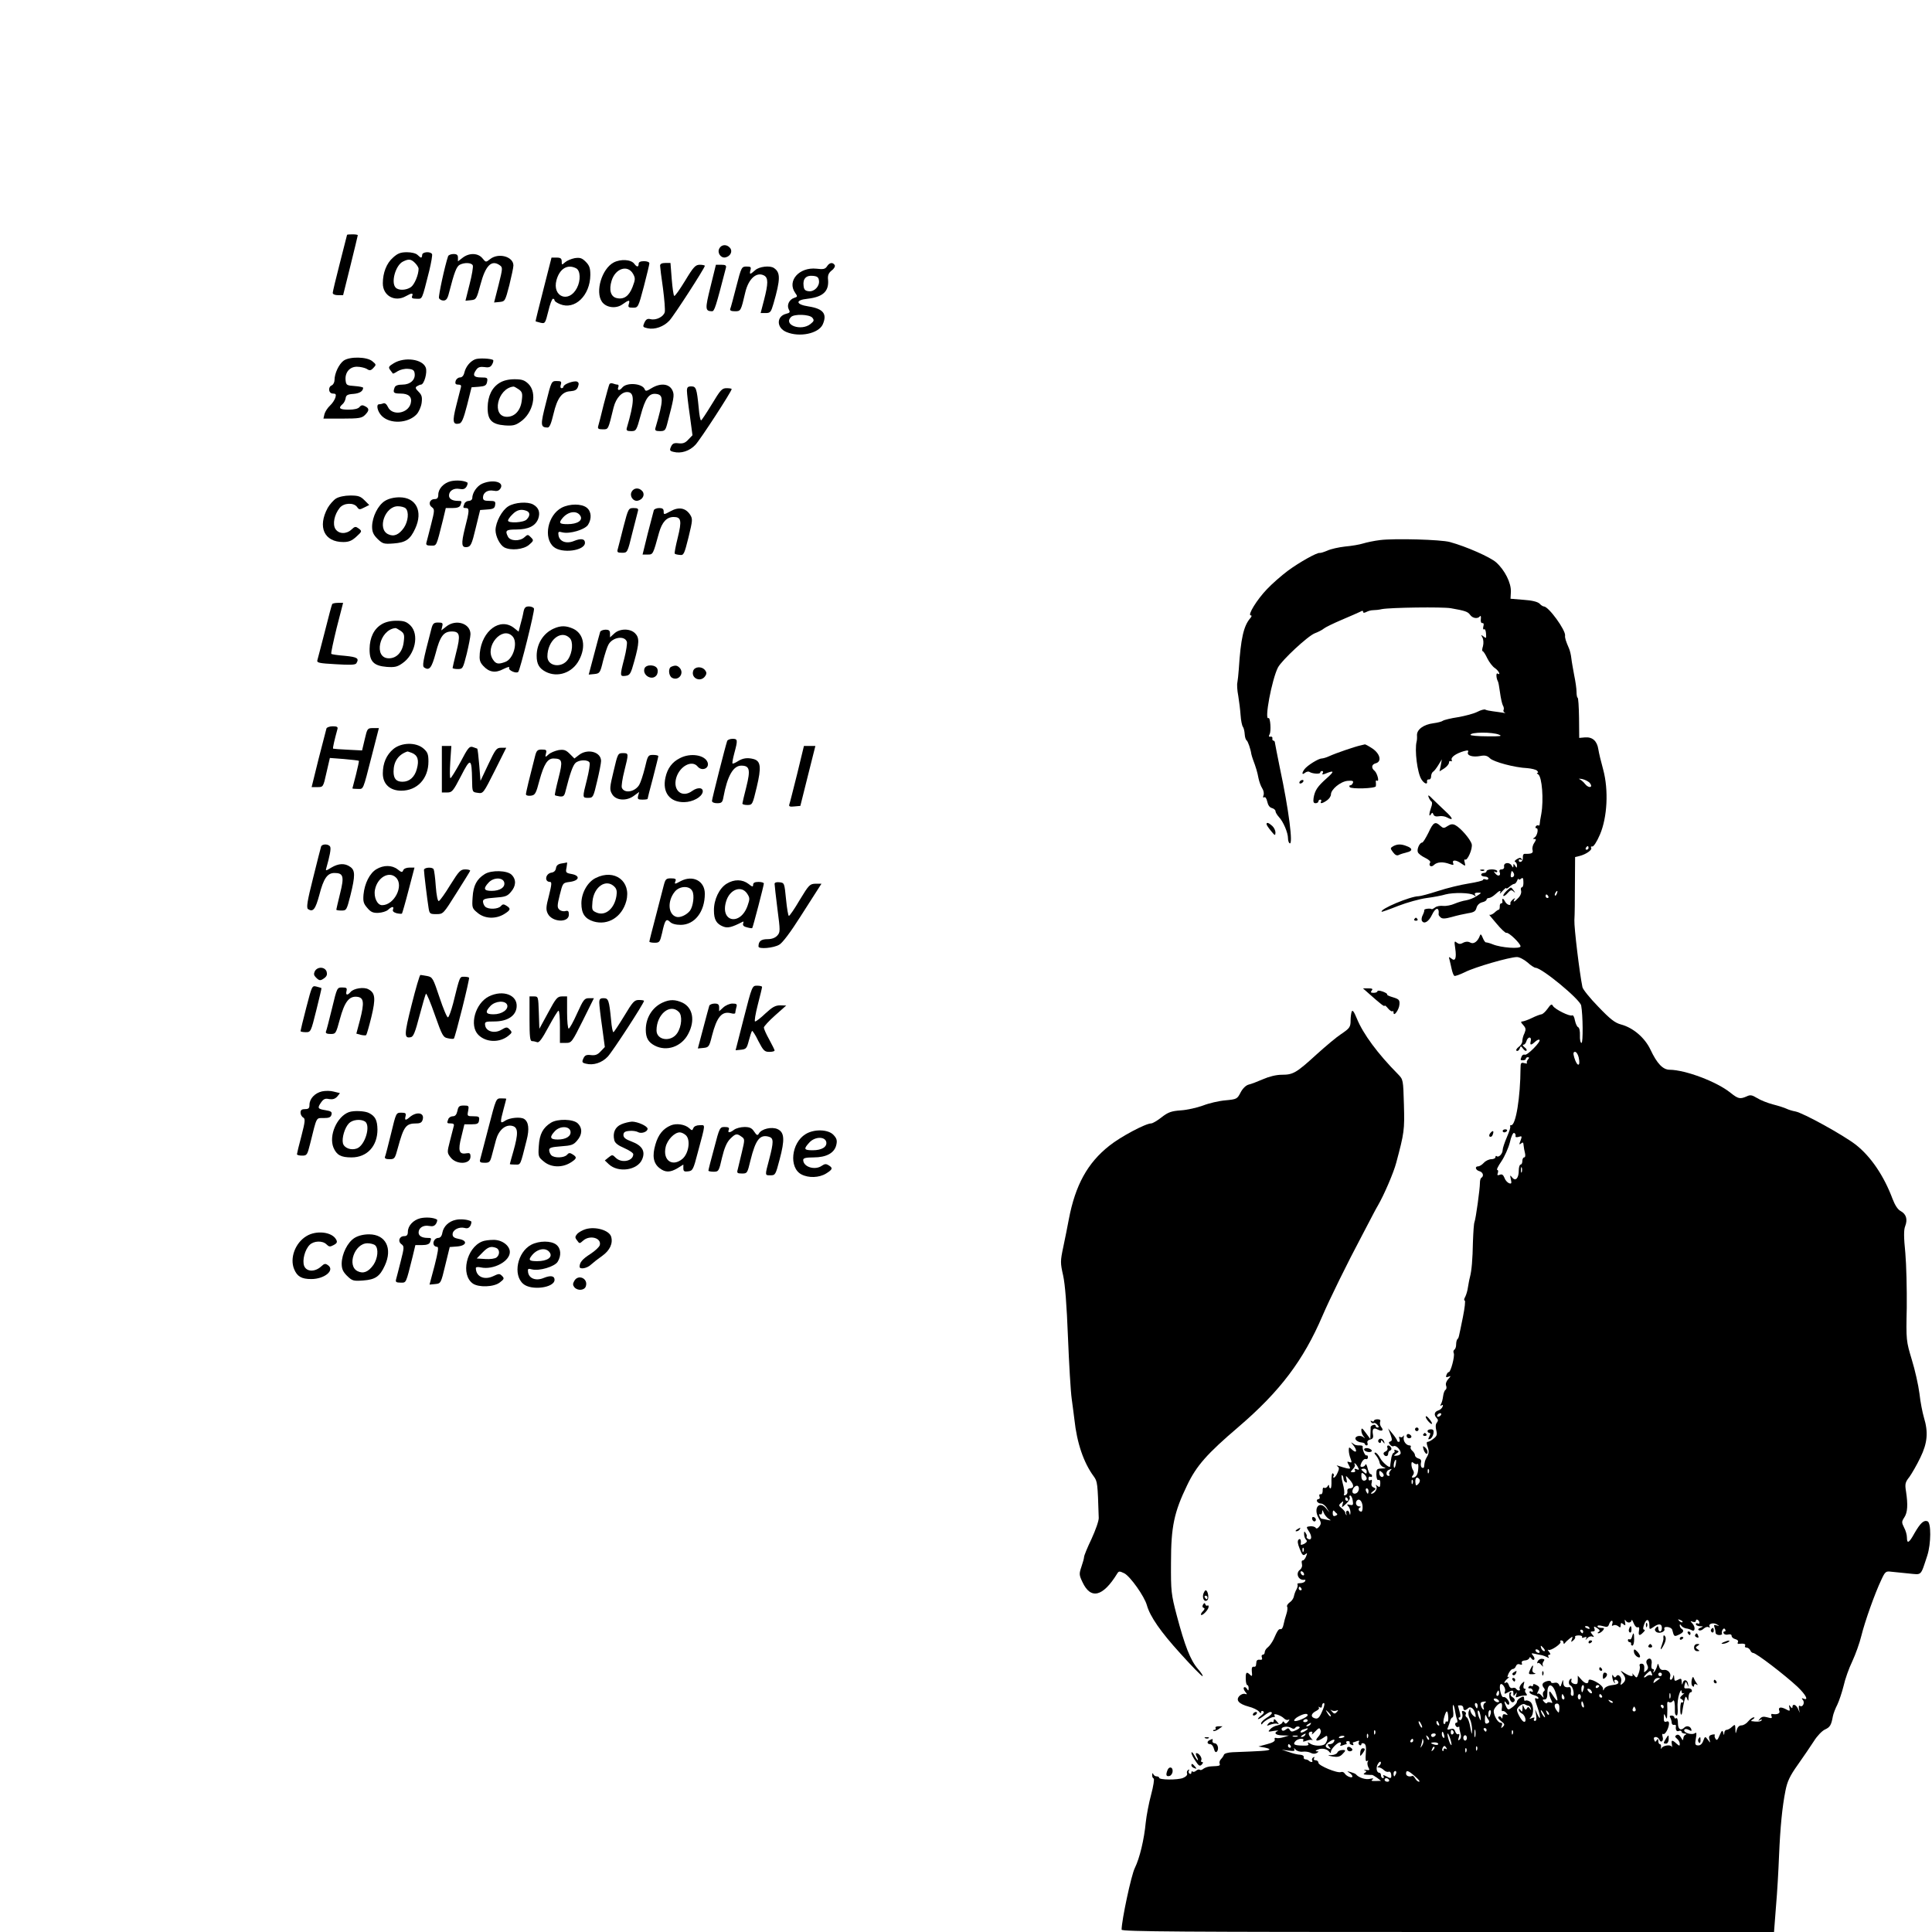<?xml version="1.0" standalone="no"?>
<!DOCTYPE svg PUBLIC "-//W3C//DTD SVG 20010904//EN"
 "http://www.w3.org/TR/2001/REC-SVG-20010904/DTD/svg10.dtd">
<svg version="1.0" xmlns="http://www.w3.org/2000/svg"
 width="1080pt" height="1080pt" viewBox="0 0 1080 1080"
 preserveAspectRatio="xMidYMid meet">

<g transform="translate(0,1080) scale(0.1,-0.1)"
fill="#000000" stroke="none">
<path d="M1940 9487 c0 -1 -18 -72 -40 -157 -22 -85 -40 -161 -40 -167 0 -8
12 -13 29 -13 l29 0 41 165 c22 90 41 167 41 170 0 3 -13 5 -30 5 -16 0 -30
-1 -30 -3z"/>
<path d="M4021 9411 c-13 -24 8 -55 34 -50 28 6 42 34 26 53 -18 22 -48 20
-60 -3z"/>
<path d="M2197 9360 c-36 -31 -57 -85 -57 -144 0 -70 68 -107 130 -71 32 18
41 18 34 0 -5 -11 1 -15 25 -15 33 0 28 -12 71 158 11 46 18 87 15 92 -10 16
-55 12 -55 -5 0 -8 -3 -15 -6 -15 -3 0 -12 7 -20 15 -9 9 -34 15 -59 15 -35 0
-52 -6 -78 -30z m123 -30 c11 -11 20 -26 20 -32 0 -34 -23 -89 -43 -103 -26
-18 -68 -20 -85 -3 -28 28 -1 126 41 146 32 16 45 14 67 -8z"/>
<path d="M2505 9368 c-18 -52 -55 -223 -51 -234 3 -8 14 -14 25 -14 15 0 23
10 31 43 30 117 42 147 60 157 27 14 67 12 73 -4 3 -7 -5 -55 -18 -105 l-23
-92 31 3 c29 3 31 6 53 88 28 106 62 140 108 107 17 -12 16 -18 -7 -110 l-25
-98 31 3 c30 3 31 5 54 93 12 50 23 99 23 111 0 50 -84 73 -131 35 -23 -18
-23 -18 -42 5 -24 30 -74 32 -111 3 l-26 -20 0 20 c0 16 -6 21 -25 21 -14 0
-28 -6 -30 -12z"/>
<path d="M3038 9183 c-25 -98 -45 -178 -44 -179 0 -1 13 -4 27 -8 26 -6 27 -4
44 64 9 39 21 70 26 70 5 0 9 -4 9 -9 0 -5 13 -14 30 -21 83 -35 169 48 170
163 0 38 -5 53 -26 74 -21 21 -32 24 -61 20 -20 -4 -44 -14 -54 -23 -18 -16
-19 -16 -19 4 0 17 -6 22 -29 22 l-28 0 -45 -177z m183 117 c24 -13 26 -68 4
-110 -45 -87 -140 -49 -114 45 18 64 62 90 110 65z"/>
<path d="M3431 9333 c-67 -35 -105 -164 -66 -220 24 -34 80 -40 115 -14 36 26
43 26 35 1 -5 -17 -2 -20 23 -20 29 0 30 1 61 118 17 65 31 124 31 130 0 7
-13 12 -30 12 -20 0 -30 -5 -30 -15 0 -19 -10 -19 -24 0 -18 25 -76 28 -115 8z
m108 -64 c13 -24 13 -31 -3 -73 -20 -52 -49 -72 -90 -62 -32 8 -43 45 -27 97
21 69 90 91 120 38z"/>
<path d="M3690 9315 c0 -8 7 -65 16 -126 8 -62 13 -122 10 -134 -7 -26 -49
-47 -80 -39 -17 4 -25 -1 -34 -20 -10 -23 -9 -25 18 -31 40 -9 91 9 122 43 25
26 198 294 198 306 0 3 -13 6 -28 6 -24 0 -35 -11 -82 -89 -30 -49 -57 -88
-61 -85 -4 2 -10 44 -14 94 l-7 90 -29 0 c-19 0 -29 -5 -29 -15z"/>
<path d="M4623 9311 c-10 -15 -20 -18 -59 -13 -96 10 -166 -68 -119 -135 14
-20 14 -22 -5 -28 -28 -9 -43 -40 -31 -64 9 -16 7 -20 -14 -25 -56 -14 -55
-79 1 -102 73 -31 179 -9 203 42 26 59 4 88 -79 101 -73 11 -76 36 -5 43 85
10 119 41 114 105 -3 25 2 38 20 53 14 10 21 24 17 30 -11 18 -30 14 -43 -7z
m-45 -79 c5 -32 -26 -64 -57 -60 -20 2 -27 9 -29 31 -5 39 15 59 52 55 24 -2
32 -8 34 -26z m-37 -208 c11 -14 10 -19 -10 -35 -52 -42 -154 -6 -109 39 18
18 103 15 119 -4z"/>
<path d="M3972 9198 c-31 -125 -31 -137 8 -138 14 0 21 23 78 243 3 13 -2 17
-26 17 l-30 0 -30 -122z"/>
<path d="M4116 9198 c-16 -62 -31 -119 -34 -125 -3 -9 6 -13 27 -13 32 0 33 2
57 105 18 77 63 117 105 95 24 -13 24 -44 0 -137 l-19 -73 28 0 c26 0 30 5 44
53 39 136 40 174 2 199 -22 15 -82 8 -104 -12 -12 -11 -24 -20 -27 -20 -4 0
-3 9 0 20 5 17 2 20 -22 20 -27 0 -29 -3 -57 -112z"/>
<path d="M1921 8784 c-26 -19 -51 -71 -51 -108 0 -13 -7 -26 -15 -30 -23 -9
-19 -46 6 -46 16 0 19 -4 14 -22 -4 -13 -17 -33 -30 -45 -13 -12 -27 -33 -31
-47 l-6 -26 106 0 c93 0 109 3 126 20 25 25 25 37 1 49 -14 8 -22 7 -31 -4 -8
-10 -30 -15 -61 -15 -50 0 -60 8 -35 30 8 6 16 21 18 33 2 18 11 23 43 25 36
3 54 15 55 34 0 4 -21 8 -47 10 -44 3 -48 5 -51 31 -5 44 22 77 63 77 20 0 44
-6 55 -12 16 -11 23 -10 37 5 17 18 17 19 -6 38 -30 25 -126 27 -160 3z"/>
<path d="M2655 8791 c-28 -12 -51 -41 -59 -73 -4 -18 -13 -28 -25 -28 -10 0
-21 -9 -24 -20 -4 -15 0 -20 15 -20 14 0 18 -5 14 -17 -3 -10 -14 -56 -26
-102 -22 -87 -19 -106 16 -99 15 2 25 26 45 103 l25 100 41 3 c34 3 42 7 46
28 4 22 1 24 -34 24 -42 0 -49 13 -26 44 10 14 22 17 46 14 24 -4 34 0 42 15
6 10 8 21 6 24 -10 9 -82 13 -102 4z"/>
<path d="M2202 8770 c-30 -18 -32 -23 -21 -38 7 -9 14 -18 15 -20 1 -2 14 4
27 13 15 9 40 15 59 13 26 -2 34 -8 36 -26 5 -35 -25 -62 -68 -62 -25 0 -40
-5 -44 -16 -11 -29 -6 -34 33 -34 46 0 66 -19 57 -55 -15 -58 -105 -71 -128
-19 -7 15 -17 23 -26 19 -7 -3 -18 -5 -23 -5 -18 0 -9 -41 15 -65 47 -47 147
-42 195 9 12 13 25 42 28 64 4 32 1 44 -17 62 -18 18 -20 24 -9 31 8 5 18 9
22 9 18 0 37 69 27 95 -18 48 -118 61 -178 25z"/>
<path d="M2793 8660 c-43 -26 -66 -74 -67 -137 -1 -70 22 -95 96 -101 44 -3
59 0 87 20 72 49 96 161 45 212 -22 21 -36 26 -78 26 -33 0 -62 -7 -83 -20z
m106 -36 c20 -14 23 -23 18 -61 -6 -57 -39 -93 -83 -93 -88 0 -54 159 36 169
3 1 16 -6 29 -15z"/>
<path d="M3052 8548 c-32 -125 -31 -137 9 -138 11 0 20 21 33 76 21 90 48 125
95 127 25 2 36 8 42 25 6 17 5 24 -6 29 -18 6 -75 -15 -75 -28 0 -5 -5 -9 -11
-9 -6 0 -8 9 -4 20 5 17 2 20 -23 20 -29 0 -30 -1 -60 -122z"/>
<path d="M3407 8653 c-3 -5 -17 -56 -32 -113 -14 -58 -28 -113 -31 -122 -4
-14 1 -18 25 -18 33 0 30 -4 61 122 14 55 48 91 82 86 36 -5 34 -57 -8 -200
-4 -14 1 -18 24 -18 28 0 30 3 53 87 26 97 47 126 87 121 42 -5 42 -33 -4
-190 -4 -14 1 -18 25 -18 27 0 31 5 40 38 38 145 41 161 32 185 -16 42 -66 49
-119 17 -27 -17 -34 -18 -38 -6 -13 33 -100 40 -125 10 -15 -19 -30 -18 -23 1
4 8 2 15 -4 15 -6 0 -17 3 -25 6 -8 3 -17 2 -20 -3z"/>
<path d="M3840 8615 c0 -13 7 -75 16 -136 l15 -112 -23 -24 c-17 -19 -31 -24
-55 -21 -25 3 -34 -1 -42 -19 -9 -20 -7 -24 14 -29 42 -11 90 5 122 39 27 28
203 299 203 312 0 3 -13 5 -29 5 -25 0 -34 -10 -82 -90 -30 -49 -57 -90 -60
-90 -4 0 -10 30 -13 68 -11 112 -15 122 -42 122 -19 0 -24 -5 -24 -25z"/>
<path d="M2520 8110 c-40 -10 -70 -42 -70 -76 0 -17 -6 -24 -20 -24 -28 0 -38
-29 -16 -45 16 -12 16 -18 -4 -96 -12 -46 -23 -92 -26 -101 -4 -14 1 -18 25
-18 33 0 29 -8 67 143 l16 67 38 0 c25 0 40 5 44 16 9 23 8 24 -13 24 -32 0
-51 11 -51 30 0 26 26 43 58 37 21 -4 31 -1 40 13 6 11 8 21 4 23 -19 11 -60
14 -92 7z"/>
<path d="M2695 8096 c-29 -13 -55 -51 -55 -81 0 -8 -9 -15 -19 -15 -10 0 -22
-7 -25 -16 -9 -22 -8 -24 9 -24 20 0 19 -16 -6 -112 -22 -90 -20 -111 13 -106
19 3 26 16 47 105 l25 102 40 3 c34 2 42 7 44 26 3 19 -1 22 -32 22 -29 0 -36
4 -36 19 0 27 26 44 58 38 21 -4 31 -1 40 13 22 36 -43 52 -103 26z"/>
<path d="M3531 8051 c-13 -24 8 -55 34 -50 28 6 42 34 26 53 -18 22 -48 20
-60 -3z"/>
<path d="M1878 8013 c-14 -9 -35 -33 -46 -52 -58 -107 -20 -191 87 -191 31 0
48 7 73 30 32 29 32 31 14 45 -18 13 -22 13 -41 -5 -29 -27 -71 -26 -90 3 -17
27 -6 81 24 118 22 28 78 31 97 5 11 -16 15 -16 40 -3 l28 14 -27 27 c-22 22
-35 26 -79 26 -31 0 -64 -7 -80 -17z"/>
<path d="M2152 8000 c-39 -24 -71 -89 -72 -143 0 -30 7 -46 30 -69 29 -28 35
-30 90 -26 68 5 93 22 121 83 45 97 5 175 -88 175 -30 0 -60 -7 -81 -20z m116
-42 c19 -19 14 -72 -10 -108 -28 -40 -57 -52 -89 -36 -61 30 -17 156 55 156
17 0 37 -5 44 -12z"/>
<path d="M2842 7970 c-36 -22 -71 -88 -72 -133 0 -35 24 -83 49 -97 37 -19
107 -12 138 14 27 23 27 26 11 42 -16 17 -19 17 -36 1 -26 -24 -79 -22 -92 2
-18 35 -12 41 45 41 69 0 109 20 124 61 12 35 2 62 -29 79 -31 17 -102 12
-138 -10z m102 -26 c20 -8 20 -28 0 -48 -17 -18 -104 -22 -104 -6 0 6 11 22
25 35 24 25 49 31 79 19z"/>
<path d="M3140 7962 c-78 -41 -104 -169 -45 -219 45 -39 175 -22 175 23 0 22
-22 26 -61 10 -43 -18 -82 -3 -87 32 -3 20 0 22 22 16 41 -10 125 15 143 42
22 35 19 75 -7 96 -29 23 -95 23 -140 0z m104 -45 c16 -26 -16 -47 -71 -47
-45 0 -51 6 -30 32 31 39 81 47 101 15z"/>
<path d="M3486 7858 c-14 -57 -29 -113 -32 -125 -6 -20 -3 -23 24 -23 29 0 30
1 56 108 15 59 29 115 32 125 4 13 -1 17 -24 17 -28 0 -30 -2 -56 -102z"/>
<path d="M3655 7948 c-2 -7 -17 -66 -34 -130 l-29 -118 28 0 c31 0 30 -1 64
122 17 60 43 88 82 88 42 0 46 -21 23 -114 -12 -48 -20 -89 -17 -91 2 -3 15
-6 28 -7 22 -3 25 3 49 99 23 96 24 102 8 127 -25 37 -63 44 -109 18 -37 -20
-38 -20 -38 -1 0 14 -7 19 -25 19 -14 0 -28 -6 -30 -12z"/>
<path d="M7715 7781 c-33 -4 -76 -13 -95 -19 -19 -6 -64 -14 -100 -17 -36 -4
-81 -14 -100 -23 -19 -8 -38 -14 -43 -13 -15 3 -113 -52 -177 -99 -36 -27 -89
-73 -118 -104 -55 -57 -110 -146 -90 -146 7 0 5 -7 -4 -17 -36 -43 -52 -112
-63 -283 -2 -30 -6 -64 -8 -75 -3 -11 -1 -45 5 -75 5 -30 11 -79 13 -108 2
-30 8 -59 13 -65 5 -7 9 -25 10 -41 1 -17 6 -32 11 -35 7 -5 22 -48 26 -76 1
-5 5 -19 9 -30 17 -45 25 -72 31 -105 4 -19 13 -45 21 -57 8 -12 11 -30 7 -39
-4 -11 -2 -15 4 -11 6 4 13 -6 17 -24 4 -19 13 -33 26 -36 11 -3 20 -11 20
-17 0 -7 9 -22 19 -33 25 -26 51 -88 51 -119 0 -12 4 -25 9 -28 21 -13 -4 186
-55 424 -14 69 -26 131 -27 138 0 6 -4 12 -9 12 -4 0 -7 6 -5 13 1 6 -4 11
-11 9 -9 -2 -11 2 -5 13 10 17 4 97 -6 91 -25 -16 19 217 53 283 22 41 167
176 206 191 19 7 42 19 50 26 8 7 53 29 100 49 47 20 93 40 103 45 11 7 17 7
17 0 0 -7 6 -7 18 -1 11 6 27 10 38 10 10 0 33 2 49 6 49 9 337 13 385 5 80
-14 95 -19 108 -37 14 -20 43 -24 55 -8 4 5 7 -1 5 -15 -2 -15 2 -24 8 -23 8
1 10 -6 6 -19 -3 -12 -1 -19 4 -16 5 4 10 -7 11 -24 2 -27 1 -28 -14 -16 -15
11 -15 11 -6 -6 6 -12 7 -31 3 -48 -5 -15 -6 -28 -2 -28 4 0 16 -18 26 -40 11
-22 30 -47 43 -55 21 -14 35 -43 14 -30 -9 5 -7 -27 2 -43 3 -4 8 -32 12 -62
4 -30 11 -63 16 -73 6 -9 7 -21 4 -26 -3 -5 1 -12 7 -15 7 -3 2 -3 -12 0 -14
2 -39 6 -56 8 -17 2 -36 6 -41 9 -5 3 -25 -2 -44 -12 -19 -10 -68 -23 -108
-30 -41 -6 -80 -16 -85 -20 -6 -5 -30 -11 -53 -14 -55 -7 -93 -35 -92 -67 1
-14 0 -29 -2 -35 -12 -49 4 -176 27 -212 16 -25 36 -31 31 -10 -1 6 4 11 11
10 6 -2 12 6 12 16 0 11 5 23 11 27 6 3 19 20 30 38 l19 31 -6 -34 -7 -33 27
17 c14 9 26 24 26 32 0 8 4 11 10 8 5 -3 8 0 5 7 -6 15 24 36 68 49 23 6 28 5
23 -6 -7 -19 27 -29 69 -21 26 5 39 2 54 -13 20 -20 138 -52 209 -55 23 -2 48
-8 54 -14 7 -7 8 -12 3 -12 -6 0 -4 -4 4 -9 21 -14 31 -142 17 -221 -5 -25 -9
-50 -9 -57 0 -7 -4 -10 -8 -7 -4 2 -10 0 -14 -6 -3 -5 -2 -10 4 -10 13 0 5
-42 -11 -52 -10 -6 -10 -8 0 -8 10 0 10 -4 -1 -21 -8 -11 -13 -29 -10 -40 5
-18 -4 -23 -44 -22 -7 0 -11 -8 -10 -20 1 -11 -4 -22 -10 -24 -7 -3 -13 0 -13
7 0 6 5 8 12 4 7 -4 8 -3 4 4 -5 9 -12 8 -27 -1 -10 -6 -15 -13 -9 -15 5 -2
10 -11 10 -20 0 -15 -2 -15 -10 -2 -9 13 -10 13 -10 0 -1 -12 -2 -12 -10 2
-13 21 -46 16 -42 -6 2 -9 -4 -16 -14 -16 -10 0 -14 -5 -11 -15 9 -21 -9 -27
-24 -8 -10 12 -10 14 -1 9 6 -4 12 -2 12 3 0 6 -13 11 -30 11 -16 0 -30 -4
-30 -10 0 -5 -7 -10 -15 -10 -8 0 -15 -4 -15 -10 0 -5 9 -10 20 -10 11 0 20
-5 20 -11 0 -6 -7 -9 -15 -5 -8 3 -15 2 -15 -3 0 -4 -37 -13 -81 -20 -45 -7
-122 -26 -171 -42 -49 -16 -98 -29 -108 -29 -46 0 -220 -73 -206 -87 1 -1 42
13 92 33 49 19 121 39 159 44 39 5 86 14 105 20 45 12 140 10 159 -4 11 -8 13
-8 7 2 -5 8 0 12 16 12 22 0 21 -1 -7 -19 -16 -11 -43 -21 -60 -24 -16 -2 -45
-11 -64 -19 -18 -8 -47 -14 -64 -12 -16 2 -37 -2 -45 -9 -8 -6 -17 -11 -19 -9
-8 6 -43 1 -41 -5 1 -5 -3 -17 -9 -29 -6 -11 -8 -26 -4 -32 12 -20 38 -4 56
34 20 43 42 45 37 2 -1 -3 5 -11 12 -17 9 -8 26 -7 62 3 27 8 68 17 91 21 33
5 42 11 47 31 4 14 16 26 31 30 14 3 25 10 25 15 0 5 6 9 13 9 7 0 23 9 35 20
24 23 36 26 27 8 -4 -7 3 -2 14 11 12 13 21 20 21 16 0 -5 8 -1 18 8 9 8 21
16 27 16 5 0 12 8 16 18 4 10 8 14 8 9 1 -5 7 -4 14 2 9 8 13 4 13 -19 1 -16
-3 -29 -8 -29 -6 0 -8 -9 -5 -19 3 -11 -3 -28 -15 -40 -21 -23 -33 -28 -22 -8
6 8 3 8 -9 -1 -9 -8 -15 -17 -14 -20 6 -19 -20 -11 -30 9 -11 21 -18 19 -14
-3 0 -5 -3 -8 -8 -8 -4 0 -8 -8 -7 -17 0 -10 -2 -18 -5 -18 -4 0 -16 -8 -26
-18 -11 -9 -23 -14 -28 -10 -5 5 13 -18 40 -49 26 -32 52 -55 56 -53 10 7 79
-59 79 -75 0 -16 -109 -8 -155 11 -17 7 -33 11 -38 11 -4 -1 -12 10 -18 25 -8
20 -13 24 -16 13 -12 -33 -35 -50 -54 -39 -13 7 -26 6 -40 -1 -15 -9 -24 -8
-36 1 -13 11 -14 7 -8 -33 8 -55 0 -75 -22 -56 -14 11 -15 10 -10 -7 3 -11 8
-35 12 -52 4 -18 10 -35 15 -38 4 -3 31 7 60 21 55 28 249 84 290 84 14 0 40
-14 59 -30 18 -17 39 -30 45 -30 36 -1 249 -177 255 -211 10 -53 11 -209 2
-209 -6 0 -10 18 -9 42 1 24 -3 43 -10 46 -6 2 -14 19 -18 38 -3 18 -10 31
-15 28 -13 -8 -97 34 -108 53 -6 12 -12 10 -30 -16 -12 -17 -28 -31 -34 -31
-7 -1 -30 -9 -52 -20 -22 -11 -46 -19 -54 -20 -11 0 -10 -5 4 -20 15 -17 16
-24 7 -46 -7 -13 -12 -33 -12 -44 0 -10 -9 -25 -21 -33 -11 -8 -16 -18 -11
-21 6 -3 13 2 17 12 6 16 7 16 19 0 7 -10 16 -15 19 -11 4 3 -1 12 -11 19 -9
7 -12 14 -6 14 7 0 14 9 17 20 3 11 11 20 17 20 7 0 10 -8 7 -20 -6 -24 1 -25
25 -3 10 9 21 14 24 10 10 -9 -68 -88 -82 -83 -7 3 -15 -2 -18 -10 -8 -21 -8
-21 9 -21 8 0 15 4 15 9 0 4 5 8 11 8 8 0 9 -4 0 -13 -6 -8 -8 -16 -5 -20 3
-3 -3 -3 -15 0 -18 5 -21 1 -21 -28 -1 -163 -26 -319 -52 -319 -6 0 -9 -3 -6
-6 4 -3 -5 -30 -18 -60 -13 -30 -24 -63 -24 -73 0 -21 -23 -44 -33 -34 -4 3
-7 1 -7 -5 0 -7 -11 -12 -23 -12 -13 0 -32 -9 -42 -20 -10 -11 -24 -20 -32
-20 -20 0 -15 -21 7 -27 20 -5 27 -27 11 -37 -5 -3 -8 -16 -8 -29 0 -34 -23
-199 -30 -217 -4 -8 -7 -58 -9 -110 -2 -103 -7 -161 -17 -200 -4 -14 -8 -39
-11 -56 -2 -17 -9 -41 -15 -53 -7 -11 -8 -21 -3 -21 5 0 0 -42 -10 -92 -25
-122 -23 -116 -31 -124 -4 -4 -7 -18 -7 -30 0 -13 -4 -25 -10 -29 -5 -3 -7
-12 -3 -20 6 -17 -17 -105 -28 -105 -4 0 -10 -7 -13 -16 -5 -12 -2 -15 11 -10
15 6 15 5 -1 -13 -11 -12 -16 -27 -12 -37 4 -10 2 -20 -4 -24 -5 -3 -11 -19
-13 -36 -2 -16 -7 -36 -12 -43 -5 -10 -4 -12 3 -7 8 5 10 2 6 -8 -3 -8 -14
-18 -25 -21 -21 -7 -25 -25 -7 -43 8 -8 8 -15 0 -25 -7 -8 -8 -24 -3 -43 6
-24 3 -32 -15 -46 -12 -10 -27 -18 -33 -18 -7 0 -7 -9 0 -29 8 -22 7 -36 -3
-53 -13 -22 -14 -29 -17 -56 0 -7 -6 -10 -12 -6 -6 3 -8 15 -6 26 4 14 0 22
-14 25 -10 3 -19 11 -19 18 0 7 -7 18 -15 25 -8 7 -12 16 -9 21 3 5 0 9 -6 9
-19 0 -37 24 -33 45 2 11 1 14 -3 7 -3 -6 -11 -9 -17 -5 -6 4 -8 0 -4 -10 3
-10 2 -17 -3 -17 -6 0 -10 3 -10 8 -1 4 -12 21 -25 37 l-25 30 13 -34 c10 -28
10 -35 -1 -39 -10 -3 -10 -7 -1 -18 6 -8 15 -11 20 -8 12 7 39 -20 39 -38 0
-8 -10 -14 -21 -15 -20 -2 -20 -1 -4 11 17 12 17 13 1 19 -9 4 -15 3 -11 -2 3
-5 1 -11 -5 -13 -5 -1 -12 -19 -14 -38 -3 -19 -5 -36 -5 -38 -3 -11 -44 24
-56 48 -9 17 -21 30 -27 30 -7 0 -5 -7 5 -17 8 -10 17 -27 19 -38 1 -11 12
-23 23 -27 16 -5 13 -6 -11 -7 -28 -1 -30 -4 -30 -35 1 -21 5 -32 12 -29 7 3
11 -5 10 -20 -1 -21 -4 -23 -15 -14 -12 9 -13 9 -7 -1 8 -14 -10 -42 -27 -42
-6 0 -2 6 9 14 17 13 17 15 3 21 -11 4 -15 13 -11 27 3 14 1 19 -6 14 -7 -4
-12 -1 -12 9 0 9 5 13 10 10 6 -3 10 -1 10 4 0 6 -4 11 -9 11 -5 0 -12 15 -16
33 -4 17 -9 26 -12 20 -2 -7 -11 -13 -19 -13 -11 0 -11 5 -3 24 7 14 17 22 24
20 6 -3 12 2 12 10 0 8 -4 13 -8 10 -8 -4 -25 35 -21 49 1 4 -5 7 -13 7 -25 0
-29 1 -45 13 -9 7 -8 4 3 -9 25 -30 23 -52 -3 -29 -19 18 -20 17 -20 -3 0 -11
4 -32 10 -46 8 -21 7 -24 -7 -19 -13 5 -14 3 -3 -17 11 -21 10 -22 -11 -18
-13 3 -33 9 -44 13 -13 4 -16 4 -8 -2 10 -7 10 -15 0 -36 -6 -15 -16 -27 -20
-27 -5 0 -6 4 -2 9 3 5 1 12 -4 15 -5 3 -8 -14 -8 -39 1 -25 -1 -45 -5 -45 -5
0 -8 6 -8 13 0 9 -3 8 -9 -2 -5 -7 -13 -11 -19 -8 -5 4 -9 -3 -8 -16 0 -12 -4
-21 -11 -20 -7 2 -10 -4 -7 -12 4 -8 1 -15 -6 -15 -6 0 -10 -6 -8 -12 3 -7 13
-13 23 -13 9 0 24 -11 32 -25 l15 -25 -19 23 c-38 46 -73 1 -42 -53 15 -25 16
-33 4 -48 -8 -11 -16 -14 -20 -8 -3 6 -17 10 -30 9 -23 -2 -24 -4 -10 -25 20
-29 19 -54 0 -47 -8 4 -13 9 -11 13 3 4 1 13 -5 21 -7 12 -9 11 -9 -5 0 -12 5
-26 11 -32 8 -8 5 -14 -10 -23 -12 -6 -21 -7 -20 -3 4 24 -2 36 -12 26 -7 -7
-5 -23 7 -52 13 -34 19 -39 30 -30 12 10 13 8 5 -12 -5 -13 -14 -23 -19 -22
-5 1 -7 -7 -4 -19 3 -13 -1 -25 -11 -33 -27 -20 -8 -62 26 -56 5 1 6 -3 2 -9
-3 -5 -16 -10 -27 -10 -12 0 -18 -3 -15 -6 3 -4 1 -16 -5 -28 -7 -11 -13 -30
-15 -40 -2 -11 -12 -26 -23 -33 -11 -8 -18 -19 -15 -24 4 -5 2 -24 -4 -42 -6
-17 -13 -44 -16 -59 -3 -16 -10 -27 -16 -25 -11 2 -17 -6 -40 -58 -8 -16 -22
-36 -31 -43 -10 -7 -18 -20 -18 -28 0 -8 -5 -14 -11 -14 -6 0 -8 -7 -5 -15 4
-11 0 -15 -11 -13 -10 2 -18 -3 -19 -9 -1 -7 -2 -17 -3 -23 0 -5 -7 -9 -13 -7
-9 1 -12 -8 -10 -28 3 -24 1 -28 -9 -18 -21 21 -26 15 -25 -22 0 -19 4 -35 9
-35 4 0 7 -8 7 -17 0 -15 -2 -16 -10 -3 -5 8 -12 11 -16 7 -4 -3 -1 -14 7 -24
12 -14 12 -16 -1 -12 -8 3 -22 -2 -31 -11 -23 -24 -4 -45 51 -60 25 -6 51 -19
58 -28 8 -10 12 -11 12 -3 0 7 5 9 11 5 8 -4 4 -13 -12 -25 -13 -10 -20 -19
-16 -19 5 0 20 9 34 20 14 11 30 20 34 20 18 0 8 -16 -21 -33 -16 -10 -30 -24
-30 -30 0 -8 2 -9 8 -1 9 14 54 39 65 36 5 -1 5 3 1 9 -9 15 36 1 54 -17 7 -8
19 -11 25 -7 7 4 6 -1 -2 -11 -10 -12 -16 -14 -21 -5 -6 8 -9 8 -11 0 -2 -6
-15 -13 -28 -16 -14 -2 -32 -12 -40 -21 -15 -15 -13 -16 19 -10 19 3 29 3 23
0 -25 -11 -12 -24 25 -25 l37 -1 -30 -9 c-16 -5 -35 -7 -42 -4 -7 2 -10 -2 -7
-9 3 -9 -11 -18 -43 -26 l-48 -13 35 -6 c19 -4 31 -9 25 -12 -9 -6 -46 -8
-204 -14 -25 -1 -47 -7 -49 -14 -2 -6 -9 -17 -16 -24 -7 -7 -11 -18 -8 -25 4
-13 0 -14 -46 -16 -16 0 -36 -7 -44 -13 -8 -7 -18 -10 -21 -6 -4 3 -13 1 -20
-5 -8 -7 -17 -9 -20 -5 -4 3 -7 1 -7 -6 0 -7 -5 -9 -10 -6 -6 4 -7 11 -4 17 4
7 2 8 -4 4 -6 -4 -9 -13 -6 -20 3 -8 -6 -18 -23 -25 -31 -12 -133 -11 -133 1
0 4 -6 8 -14 8 -8 0 -17 6 -19 13 -4 7 -6 6 -6 -5 -1 -9 3 -18 8 -20 5 -1 -1
-42 -14 -90 -13 -48 -26 -118 -30 -155 -9 -96 -34 -200 -61 -255 -20 -39 -74
-293 -74 -345 0 -11 352 -13 1823 -13 l1824 0 11 143 c7 78 14 205 17 282 7
164 18 275 36 365 10 51 24 82 69 145 31 44 72 104 90 132 18 29 46 58 62 65
28 13 35 24 44 74 3 15 14 44 25 65 10 21 26 69 35 105 8 37 30 99 49 138 18
39 41 103 50 141 20 81 75 236 111 312 22 48 26 51 56 47 18 -2 63 -6 99 -10
74 -7 64 -17 103 101 21 66 22 183 1 191 -21 8 -40 -10 -73 -67 -30 -55 -42
-61 -42 -24 0 15 -7 40 -16 56 -14 28 -14 33 1 56 19 28 21 72 10 145 -7 42
-5 52 19 82 14 20 42 68 61 108 40 82 45 142 20 224 -8 27 -20 87 -25 134 -6
47 -25 132 -43 190 -31 104 -32 106 -28 290 1 102 -2 239 -8 306 -9 88 -9 129
-1 149 15 39 6 68 -25 85 -16 8 -32 33 -45 67 -49 131 -122 238 -206 304 -70
54 -294 178 -338 186 -17 3 -39 10 -49 15 -10 5 -44 16 -75 24 -31 8 -71 24
-90 36 -28 17 -38 19 -58 9 -37 -16 -47 -14 -90 20 -76 62 -252 128 -340 129
-38 0 -71 34 -108 113 -32 67 -97 122 -164 140 -34 9 -60 29 -127 99 -47 48
-87 98 -89 110 -16 77 -47 333 -45 374 2 27 3 117 3 201 l1 152 25 6 c36 9 72
34 65 46 -4 5 -1 8 6 7 7 -2 26 27 43 67 41 96 49 248 18 363 -12 43 -24 93
-27 113 -7 47 -33 70 -74 67 l-33 -3 -1 113 c-1 61 -4 112 -8 112 -3 0 -6 15
-6 33 0 17 -6 59 -13 92 -6 33 -14 76 -16 95 -2 19 -8 44 -13 55 -17 39 -24
60 -22 72 4 30 -92 163 -119 163 -5 0 -16 7 -24 16 -11 10 -42 18 -89 21 l-73
6 2 39 c2 49 -34 121 -82 164 -32 29 -167 89 -259 114 -50 14 -309 21 -390 11z
m665 -1088 c20 -8 7 -10 -67 -9 -51 0 -93 4 -93 8 0 16 122 17 160 1z m508
-271 c19 -25 -7 -30 -27 -5 -9 12 -23 23 -31 27 -8 3 -1 4 15 1 17 -4 36 -14
43 -23z m-8 -362 c0 -5 -5 -10 -11 -10 -5 0 -7 5 -4 10 3 6 8 10 11 10 2 0 4
-4 4 -10z m-417 -144 c3 -8 0 -17 -8 -19 -11 -5 -13 6 -6 31 2 6 9 0 14 -12z
m240 -111 c-3 -9 -8 -14 -10 -11 -3 3 -2 9 2 15 9 16 15 13 8 -4z m-48 -15 c3
-5 1 -10 -4 -10 -6 0 -11 5 -11 10 0 6 2 10 4 10 3 0 8 -4 11 -10z m170 -901
c12 -54 -9 -54 -25 0 -7 24 -5 31 5 31 7 0 16 -14 20 -31z m-353 -439 c-2 -7
5 -9 18 -5 18 6 19 4 10 -21 -9 -22 -8 -25 3 -16 10 9 13 6 14 -11 1 -12 5
-32 8 -44 3 -13 1 -23 -5 -23 -5 0 -10 -9 -10 -20 0 -11 -4 -20 -10 -20 -5 0
-10 -15 -10 -33 0 -43 -18 -63 -37 -39 -12 15 -13 14 -7 -11 5 -23 3 -26 -11
-21 -9 4 -21 17 -25 30 -7 17 -14 22 -26 17 -13 -5 -16 -3 -11 10 3 9 2 17 -3
17 -6 0 5 22 23 48 18 27 39 74 47 105 7 33 18 56 24 54 6 -3 10 -10 8 -17z
m35 -202 c-3 -7 -5 -2 -5 12 0 14 2 19 5 13 2 -7 2 -19 0 -25z m-452 -1358
c-3 -5 -11 -10 -16 -10 -6 0 -7 5 -4 10 3 6 11 10 16 10 6 0 7 -4 4 -10z
m-253 -277 c-3 -16 -7 -22 -10 -15 -4 13 4 42 11 42 2 0 2 -12 -1 -27z m122 4
c4 4 6 -9 4 -28 -2 -32 -12 -49 -32 -49 -5 0 -4 6 2 13 7 8 7 18 2 27 -6 8
-10 23 -10 34 0 14 3 16 13 7 8 -6 17 -8 21 -4z m-334 -17 c9 -16 8 -19 -6
-13 -12 4 -15 3 -10 -5 4 -7 1 -12 -10 -12 -16 0 -16 1 -1 18 10 10 14 22 10
25 -3 4 -3 7 0 7 3 0 11 -9 17 -20z m50 -26 c0 -14 -3 -14 -15 -4 -8 7 -15 14
-15 16 0 2 7 4 15 4 8 0 15 -7 15 -16z m131 3 c-6 -8 -8 -17 -4 -20 3 -4 1 -7
-5 -7 -16 0 -15 27 1 33 19 8 20 8 8 -6z m216 -9 c-3 -8 -6 -5 -6 6 -1 11 2
17 5 13 3 -3 4 -12 1 -19z m-253 -19 c-8 -13 -24 -1 -24 18 0 13 3 13 15 3 8
-7 12 -16 9 -21z m-94 -14 c0 -6 -7 -12 -15 -12 -9 0 -15 10 -15 25 0 21 2 22
15 12 8 -7 15 -18 15 -25z m-130 0 c0 -8 5 -17 12 -21 8 -5 9 0 5 17 -6 23 -5
23 19 -4 25 -29 24 -47 -2 -47 -8 0 -14 -7 -12 -16 2 -10 -3 -19 -11 -22 -8
-2 -11 0 -8 5 4 6 1 33 -7 61 -7 28 -9 49 -4 46 4 -3 8 -11 8 -19z m426 -6 c3
-6 0 -17 -8 -25 -12 -12 -14 -10 -16 11 -2 26 11 34 24 14z m-39 -21 c-3 -8
-6 -5 -6 6 -1 11 2 17 5 13 3 -3 4 -12 1 -19z m-303 -41 c-7 -20 -34 -23 -34
-4 0 19 22 39 32 29 5 -5 6 -16 2 -25z m56 -2 c0 -8 -2 -15 -4 -15 -2 0 -6 7
-10 15 -3 8 -1 15 4 15 6 0 10 -7 10 -15z m-88 -54 c4 -24 1 -27 -16 -23 -17
4 -19 2 -8 -9 6 -7 11 -22 11 -33 -1 -18 -2 -18 -6 -3 -2 9 -9 15 -14 11 -5
-3 -6 -11 -3 -17 4 -7 4 -9 0 -5 -4 3 -7 9 -6 13 0 3 -8 14 -19 23 -18 15 -19
18 -4 31 13 12 14 11 8 -8 -6 -21 -5 -20 20 3 15 14 24 30 20 35 -3 6 -2 11 3
11 5 0 12 -13 14 -29z m-27 9 c3 -5 1 -10 -4 -10 -6 0 -11 5 -11 10 0 6 2 10
4 10 3 0 8 -4 11 -10z m82 -40 c1 -17 -2 -30 -7 -30 -15 0 -21 18 -8 23 8 3 6
6 -4 6 -17 1 -24 21 -12 34 13 12 29 -5 31 -33z m-190 -70 c16 -10 15 -11 -7
-6 -14 3 -28 6 -31 6 -4 0 -10 7 -13 16 -3 8 -2 12 4 9 6 -3 10 2 11 12 0 15
2 14 9 -4 5 -12 17 -26 27 -33z m46 29 c5 -3 2 -9 -7 -12 -12 -5 -16 0 -16 15
0 12 3 17 8 12 4 -5 11 -12 15 -15z m-186 -211 c-3 -8 -6 -5 -6 6 -1 11 2 17
5 13 3 -3 4 -12 1 -19z m3 -129 c0 -6 -4 -7 -10 -4 -5 3 -10 11 -10 16 0 6 5
7 10 4 6 -3 10 -11 10 -16z m-15 -79 c3 -5 1 -10 -4 -10 -6 0 -11 5 -11 10 0
6 2 10 4 10 3 0 8 -4 11 -10z m1831 -190 c8 0 14 6 15 13 0 6 5 -1 11 -16 6
-16 16 -26 22 -24 9 4 11 -3 8 -19 -5 -28 3 -31 24 -9 9 8 11 15 5 15 -7 0 -7
10 0 30 12 34 29 31 29 -6 0 -24 1 -24 22 -10 30 22 48 20 48 -4 0 -11 -4 -20
-10 -20 -5 0 -10 8 -10 17 0 13 -3 14 -12 5 -9 -9 -9 -15 -1 -23 14 -14 53 -2
47 15 -3 8 3 12 17 11 13 -1 25 -8 27 -16 10 -39 11 -39 37 -27 26 12 31 23
15 33 -5 3 -10 12 -10 18 0 9 2 9 8 0 4 -7 17 -14 27 -16 11 -1 25 -6 32 -10
18 -11 22 16 5 36 -15 16 -14 17 1 11 10 -3 17 -1 17 6 0 6 5 8 10 5 6 -3 10
-11 10 -16 0 -6 -4 -7 -10 -4 -5 3 -10 1 -10 -4 0 -6 10 -11 23 -12 20 0 20
-1 3 -8 -13 -5 -16 -10 -9 -14 6 -4 18 0 27 9 9 8 21 12 27 8 7 -4 9 -3 6 3
-10 16 22 25 41 12 15 -9 15 -10 -2 -5 -14 5 -17 2 -12 -10 3 -8 6 -22 6 -30
0 -8 9 -14 21 -14 11 0 18 4 15 8 -2 4 -1 14 3 21 6 9 11 10 15 2 4 -6 2 -11
-4 -11 -6 0 -8 -5 -4 -11 3 -6 15 -9 25 -6 11 3 19 0 19 -8 0 -7 9 -15 21 -18
12 -3 18 -10 14 -17 -4 -6 -1 -11 6 -9 27 3 40 -1 34 -11 -3 -5 0 -10 8 -10 8
0 17 -7 21 -15 3 -8 10 -15 16 -15 17 0 176 -122 248 -189 47 -45 64 -78 35
-67 -12 5 -13 3 -5 -7 13 -15 -1 -43 -16 -33 -6 4 -8 -3 -6 -16 l5 -23 -10 23
c-11 24 -31 30 -31 10 0 -9 -4 -8 -11 2 -9 12 -10 11 -6 -6 4 -20 3 -21 -21
-8 -29 15 -44 10 -35 -11 5 -14 -14 -21 -41 -16 -5 1 -6 -5 -3 -13 5 -11 0
-13 -23 -6 -22 6 -32 4 -42 -8 -11 -13 -11 -14 1 -7 9 5 12 4 8 -2 -5 -8 -28
-9 -57 -4 -3 1 2 6 10 11 9 6 10 10 3 10 -6 0 -20 -10 -30 -22 -10 -13 -27
-23 -38 -23 -12 0 -22 -9 -26 -25 -7 -25 -7 -24 -8 4 -1 28 -2 28 -19 13 -10
-10 -24 -17 -30 -17 -7 0 -13 -8 -13 -17 -1 -15 -2 -15 -6 1 -4 16 -8 14 -20
-14 -11 -27 -16 -31 -23 -20 -5 8 -7 17 -4 21 2 4 -5 5 -16 2 -16 -4 -19 -11
-14 -27 6 -21 6 -21 -9 -1 -15 20 -16 20 -26 -7 -6 -17 -17 -26 -29 -25 -16 1
-18 6 -12 39 5 27 4 36 -4 30 -18 -14 -70 3 -60 19 3 5 13 5 24 -1 16 -8 18
-8 14 5 -6 16 -26 20 -38 8 -20 -20 -36 -10 -36 23 0 21 -4 33 -10 29 -5 -3
-10 -1 -10 4 0 6 -7 11 -16 11 -10 0 -12 -4 -7 -12 4 -7 8 -20 8 -28 0 -8 6
-14 13 -12 6 1 11 -1 11 -5 -4 -23 3 -35 16 -29 8 3 15 1 15 -4 0 -6 8 -10 18
-11 10 0 12 -3 5 -6 -7 -2 -13 -12 -13 -21 -1 -13 -4 -12 -13 5 -8 14 -17 19
-25 14 -10 -6 -10 -10 3 -21 8 -7 15 -19 15 -28 0 -13 -2 -13 -18 1 -25 23
-31 21 -26 -5 2 -13 2 -18 -1 -12 -7 14 -52 6 -58 -10 -2 -6 -3 -3 -2 7 2 9
-1 17 -6 17 -5 0 -9 8 -9 18 0 13 -2 14 -9 4 -7 -11 -9 -11 -14 2 -4 10 -1 16
9 16 8 0 17 -7 20 -15 9 -22 26 -6 18 17 -3 12 -2 18 3 15 11 -7 33 34 33 60
0 9 -6 13 -15 9 -11 -4 -15 2 -14 22 0 24 1 25 9 7 7 -17 9 -16 10 10 1 17 1
41 0 54 -1 16 2 21 10 16 7 -4 16 -1 21 6 8 13 13 -9 12 -63 0 -10 5 -18 10
-18 5 0 7 19 5 42 -2 24 2 59 9 78 6 19 12 27 13 17 0 -11 5 -16 13 -12 6 4 3
-1 -8 -10 -14 -12 -16 -19 -7 -22 6 -3 12 -9 12 -14 0 -6 -4 -8 -8 -5 -5 3 -9
-13 -9 -35 -1 -39 8 -47 12 -12 1 10 6 34 10 53 7 29 9 31 16 15 6 -17 8 -16
8 8 1 15 6 27 12 27 6 0 9 6 6 13 -2 6 -13 11 -25 9 -17 -2 -19 1 -15 19 6 22
7 22 15 3 8 -18 8 -18 5 0 -3 26 -24 32 -30 9 -4 -14 -5 -13 -6 5 -1 20 -4 21
-21 12 -17 -9 -20 -8 -21 12 -1 17 -3 18 -6 6 -2 -10 -8 -18 -13 -18 -5 0 -7
7 -4 15 8 21 -13 44 -36 40 -12 -2 -21 4 -25 18 -7 21 -7 21 -12 2 -3 -11 -10
-24 -15 -30 -8 -7 -9 -6 -4 3 4 6 2 12 -5 12 -7 0 -9 10 -7 25 6 28 -8 43 -24
27 -6 -6 -7 -16 0 -28 7 -14 6 -23 -5 -33 -12 -11 -14 -11 -12 0 3 28 -1 39
-16 39 -8 0 -12 -6 -9 -13 3 -8 0 -26 -6 -42 -10 -27 -11 -27 -26 -9 -9 10
-13 13 -9 7 9 -18 -11 -16 -43 4 -26 17 -26 17 -12 -1 20 -25 20 -39 2 -56
-14 -12 -15 -11 -10 8 7 25 -16 50 -27 31 -6 -8 -10 -7 -16 2 -6 10 -8 8 -6
-8 2 -12 7 -26 12 -30 4 -5 5 -2 1 5 -8 14 10 17 19 3 7 -12 -3 -18 -40 -22
-16 -2 -33 -11 -37 -19 -6 -13 -7 -12 -7 1 -1 23 -81 65 -81 44 0 -22 -20 -18
-41 7 l-19 21 0 -26 c0 -20 -4 -24 -21 -20 -12 4 -18 11 -15 20 3 8 1 11 -4 8
-13 -8 -13 -32 -1 -37 15 -5 25 -58 12 -58 -7 0 -11 6 -10 13 3 22 -1 37 -8
36 -23 -4 -33 3 -34 24 -1 21 -1 21 -9 -3 -6 -20 -9 -22 -14 -9 -5 11 -15 15
-27 12 -10 -3 -19 -1 -19 5 0 12 -38 4 -46 -10 -3 -5 -1 -15 6 -23 7 -8 7 -15
1 -19 -6 -4 -8 -14 -5 -24 5 -16 5 -16 -9 0 -8 10 -18 14 -22 10 -4 -4 -3 3 4
15 9 19 8 24 -9 33 -14 8 -20 8 -20 0 0 -6 -4 -9 -9 -5 -5 3 -13 1 -16 -5 -4
-6 -1 -9 6 -8 6 2 14 -3 17 -11 3 -8 0 -11 -7 -7 -6 4 -11 3 -11 -3 0 -6 11
-13 25 -17 14 -3 25 -10 25 -16 0 -5 -4 -6 -10 -3 -13 8 -12 -2 5 -50 18 -51
18 -79 0 -40 l-14 30 6 -32 c4 -22 1 -33 -6 -33 -7 0 -9 5 -5 12 5 8 1 9 -12
4 -15 -6 -17 -5 -6 5 19 20 15 77 -7 88 -10 6 -21 7 -25 4 -3 -3 -6 1 -6 11 0
14 -4 15 -20 6 -11 -6 -20 -16 -20 -23 0 -7 -12 -20 -25 -30 -23 -17 -25 -17
-35 2 -12 24 -13 41 0 21 5 -8 12 -12 15 -8 10 10 -17 47 -31 41 -11 -4 -26
54 -17 70 8 14 33 -21 26 -38 -5 -15 -3 -16 15 -6 28 15 32 14 32 -6 0 -16 2
-16 11 -3 9 12 10 12 5 -4 -5 -14 -3 -17 11 -11 10 4 26 7 36 7 14 -1 16 2 8
12 -6 7 -8 16 -4 19 3 4 2 7 -4 7 -7 0 -9 9 -5 23 5 21 5 21 -12 5 -9 -10 -14
-22 -11 -28 3 -5 2 -10 -4 -10 -5 0 -12 4 -16 10 -3 5 -12 7 -19 4 -9 -3 -17
3 -21 15 -3 12 -11 19 -16 16 -16 -11 -10 7 9 22 9 8 12 12 5 9 -8 -5 -8 0 0
19 7 14 17 25 23 25 7 0 15 7 18 16 4 10 12 14 22 10 11 -4 15 -2 11 7 -3 8 3
14 16 15 12 0 23 6 26 13 2 8 6 7 12 -2 4 -7 11 -10 15 -6 4 3 1 14 -6 22 -12
14 -10 15 11 10 14 -3 32 -7 40 -8 8 -2 20 -7 28 -11 10 -6 12 -5 7 2 -4 7 -2
12 5 12 8 0 7 5 -2 17 -8 9 -9 14 -3 10 13 -7 77 37 67 46 -3 4 -1 7 5 7 7 0
12 -6 12 -12 0 -8 3 -9 8 -3 4 6 16 17 26 25 18 14 19 13 13 -4 -6 -16 -5 -17
8 -6 8 7 13 16 10 20 -3 4 6 8 20 8 14 0 22 -4 19 -9 -3 -5 3 -6 12 -2 13 5
15 3 10 -8 -5 -9 -3 -8 6 2 7 9 20 14 28 11 13 -5 13 -3 1 11 -12 15 -11 17 2
17 11 0 14 5 10 16 -5 14 -3 14 15 3 15 -10 18 -16 9 -21 -8 -5 -8 -8 -1 -8 6
0 17 7 24 15 10 13 9 15 -9 15 -11 0 -21 4 -21 9 0 6 12 6 30 1 24 -7 30 -5
35 11 4 10 10 19 15 19 5 0 6 -7 3 -17 -4 -11 -3 -14 6 -9 6 4 18 2 26 -4 12
-10 15 -9 15 5 0 14 3 15 14 6 12 -10 14 -8 10 11 -2 13 -2 17 2 11 3 -7 12
-13 20 -13z m299 2 c-3 -3 -11 0 -18 7 -9 10 -8 11 6 5 10 -3 15 -9 12 -12z
m-520 -32 c3 -6 -1 -7 -9 -4 -18 7 -21 14 -7 14 6 0 13 -4 16 -10z m-35 -20
c0 -5 -2 -10 -4 -10 -3 0 -8 5 -11 10 -3 6 -1 10 4 10 6 0 11 -4 11 -10z
m-220 -95 c7 -9 8 -15 2 -15 -5 0 -12 7 -16 15 -3 8 -4 15 -2 15 2 0 9 -7 16
-15z m-25 -15 c3 -5 2 -10 -4 -10 -5 0 -13 5 -16 10 -3 6 -2 10 4 10 5 0 13
-4 16 -10z m629 -126 c3 -9 2 -12 -5 -9 -5 4 -16 1 -24 -5 -8 -7 -15 -9 -15
-5 0 6 28 33 36 35 1 0 5 -7 8 -16z m56 -4 c0 -5 -4 -10 -10 -10 -5 0 -10 5
-10 10 0 6 5 10 10 10 6 0 10 -4 10 -10z m-11 -23 c-2 -1 -12 -9 -22 -16 -15
-12 -17 -12 -11 3 3 9 13 16 22 16 8 0 13 -1 11 -3z m-582 -82 c16 -50 11 -54
-16 -13 -15 24 -21 28 -21 15 0 -10 5 -28 11 -39 9 -18 9 -20 -4 -15 -9 3 -17
2 -19 -3 -2 -4 -9 -2 -16 6 -11 12 -10 14 3 14 11 0 15 11 15 39 0 54 30 52
47 -4z m156 25 c-3 -11 -7 -20 -9 -20 -2 0 -4 9 -4 20 0 11 4 20 9 20 5 0 7
-9 4 -20z m87 16 c0 -3 -4 -8 -10 -11 -5 -3 -10 -1 -10 4 0 6 5 11 10 11 6 0
10 -2 10 -4z m-45 -27 c11 -17 -1 -21 -15 -4 -8 9 -8 15 -2 15 6 0 14 -5 17
-11z m-515 -14 c0 -8 -4 -15 -10 -15 -5 0 -7 7 -4 15 4 8 8 15 10 15 2 0 4 -7
4 -15z m957 -27 c-3 -7 -5 -2 -5 12 0 14 2 19 5 13 2 -7 2 -19 0 -25z m-593 7
c3 -8 1 -15 -4 -15 -6 0 -10 7 -10 15 0 8 2 15 4 15 2 0 6 -7 10 -15z m93 0
c0 -8 -4 -15 -9 -15 -4 0 -8 7 -8 15 0 8 4 15 8 15 5 0 9 -7 9 -15z m118 5 c3
-5 1 -10 -4 -10 -6 0 -11 5 -11 10 0 6 2 10 4 10 3 0 8 -4 11 -10z m-575 -31
c0 -4 -7 -6 -15 -3 -8 4 -15 10 -15 15 0 4 7 6 15 3 8 -4 15 -10 15 -15z m635
-7 c-3 -3 -11 0 -18 7 -9 10 -8 11 6 5 10 -3 15 -9 12 -12z m-714 -1 c-8 -5
-11 -16 -8 -26 4 -9 3 -14 -2 -11 -5 3 -11 14 -13 24 -4 13 1 18 16 20 15 1
17 -1 7 -7z m552 -11 c3 -11 1 -18 -4 -14 -5 3 -9 12 -9 20 0 20 7 17 13 -6z
m-1458 -27 c-20 -48 -28 -55 -49 -47 -21 8 -16 26 12 40 12 6 19 14 14 19 -4
5 -1 5 6 1 7 -4 12 -1 12 8 0 9 5 16 10 16 6 0 4 -16 -5 -37z m865 22 c0 -8
-2 -15 -4 -15 -2 0 -6 7 -10 15 -3 8 -1 15 4 15 6 0 10 -7 10 -15z m136 -10
c-3 -14 -1 -23 3 -20 5 2 14 -2 21 -10 11 -13 10 -14 -4 -9 -11 4 -16 1 -17
-12 0 -11 -3 -14 -6 -6 -2 6 -9 9 -15 6 -7 -4 -1 -14 13 -25 20 -15 22 -20 11
-31 -11 -11 -12 -10 -7 5 5 11 2 17 -7 17 -15 0 -38 40 -38 65 0 15 27 45 41
45 5 0 7 -11 5 -25z m148 10 c5 0 11 -7 13 -15 4 -12 3 -12 -5 -1 -8 11 -11
11 -17 0 -6 -9 -10 -8 -16 7 -7 17 -8 16 -8 -6 -1 -20 -3 -22 -11 -10 -6 9
-10 10 -10 3 0 -7 8 -17 18 -22 20 -10 28 -53 9 -45 -11 4 -37 50 -37 65 0 16
32 39 43 32 7 -4 16 -8 21 -8z m173 -17 c-2 -25 -3 -26 -14 -11 -17 22 -16 40
1 40 10 0 14 -10 13 -29z m-583 -14 c3 -16 7 -37 11 -46 4 -11 3 -18 -4 -18
-6 0 -8 -7 -5 -15 4 -8 10 -12 15 -9 5 3 8 2 7 -3 -1 -4 2 -19 6 -32 5 -15 4
-27 -4 -35 -10 -8 -11 -6 -5 13 5 15 4 21 -3 17 -6 -3 -13 3 -17 14 -5 16 -12
19 -27 14 -18 -5 -20 -3 -13 12 4 11 10 27 12 37 3 9 9 17 13 17 4 0 6 17 3
38 -3 20 -2 34 1 31 4 -4 8 -19 10 -35z m46 19 c0 -16 12 -17 27 -2 14 14 36
-5 41 -35 3 -17 2 -18 -12 -7 -9 8 -16 21 -17 30 0 12 -2 12 -8 -4 -5 -11 -2
-30 6 -45 7 -14 12 -41 12 -60 -1 -31 -2 -29 -10 14 -4 27 -13 52 -20 56 -6 4
-9 12 -5 18 3 5 -1 13 -10 16 -11 4 -14 1 -10 -12 7 -21 -8 -49 -18 -33 -4 6
-3 11 3 11 6 0 6 11 0 32 -5 18 -9 33 -9 34 0 0 7 1 15 1 8 0 15 -6 15 -14z
m1120 7 c0 -5 -2 -10 -4 -10 -3 0 -8 5 -11 10 -3 6 -1 10 4 10 6 0 11 -4 11
-10z m-157 -13 c3 -8 -1 -14 -8 -14 -7 0 -11 6 -8 14 3 7 6 13 8 13 2 0 5 -6
8 -13z m-1674 -10 c13 5 14 3 3 -8 -10 -11 -15 -10 -27 4 -8 9 -10 13 -4 8 6
-5 19 -7 28 -4z m-30 -31 c-3 -3 -11 5 -18 17 -13 21 -12 21 5 5 10 -10 16
-20 13 -22z m657 -6 c1 -17 -2 -27 -7 -24 -5 3 -9 0 -9 -6 0 -6 -4 -9 -9 -6
-4 3 -3 21 3 40 12 40 19 38 22 -4z m181 2 c2 -23 1 -24 -7 -7 -11 24 -13 51
-3 41 4 -4 8 -19 10 -34z m56 18 c-3 -11 -7 -20 -9 -20 -2 0 -4 9 -4 20 0 11
4 20 9 20 5 0 7 -9 4 -20z m297 0 c6 -11 8 -20 6 -20 -3 0 -10 9 -16 20 -6 11
-8 20 -6 20 3 0 10 -9 16 -20z m28 -5 c-3 -3 -9 2 -12 12 -6 14 -5 15 5 6 7
-7 10 -15 7 -18z m-1348 -3 c0 -12 -70 -41 -75 -31 -3 4 7 15 22 23 31 17 53
20 53 8z m1012 -28 c5 -8 3 -14 -7 -18 -12 -4 -15 2 -14 27 0 18 3 25 6 17 3
-8 10 -20 15 -26z m-1012 -2 c0 -5 -7 -9 -15 -9 -8 0 -12 4 -9 9 3 4 9 8 15 8
5 0 9 -4 9 -8z m640 -37 c0 -5 -5 -3 -10 5 -5 8 -10 20 -10 25 0 6 5 3 10 -5
5 -8 10 -19 10 -25z m94 19 c3 -8 2 -12 -4 -9 -6 3 -10 10 -10 16 0 14 7 11
14 -7z m-719 -4 c-3 -5 -12 -10 -18 -10 -7 0 -6 4 3 10 19 12 23 12 15 0z
m-105 -20 c9 -6 17 -5 21 2 4 6 13 8 20 6 9 -4 4 -10 -14 -19 -24 -11 -30 -11
-37 1 -7 11 -11 11 -23 1 -9 -7 -18 -8 -21 -2 -11 17 30 26 54 11z m90 -5 c0
-2 -9 -9 -20 -15 -12 -6 -20 -7 -20 -1 0 5 8 12 18 14 9 3 18 5 20 6 1 0 2 -1
2 -4z m73 -9 c3 -8 -3 -23 -14 -35 -24 -25 -5 -29 29 -5 20 14 22 14 22 -4 0
-11 -7 -25 -14 -32 -17 -13 -64 -11 -85 5 -11 7 -13 7 -8 -2 6 -9 -3 -12 -30
-11 -48 1 -57 6 -42 24 13 16 54 20 44 4 -4 -7 2 -7 18 -1 14 6 29 7 33 3 5
-4 1 2 -9 14 -16 20 -14 34 5 34 5 0 6 -6 2 -12 -4 -7 3 -3 15 10 26 26 27 26
34 8z m864 -33 c-3 -10 -5 -2 -5 17 0 19 2 27 5 18 2 -10 2 -26 0 -35z m63 37
c0 -5 -2 -10 -4 -10 -3 0 -8 5 -11 10 -3 6 -1 10 4 10 6 0 11 -4 11 -10z
m-623 -22 c-3 -8 -6 -5 -6 6 -1 11 2 17 5 13 3 -3 4 -12 1 -19z m438 13 c3 -5
1 -12 -5 -16 -5 -3 -10 1 -10 9 0 18 6 21 15 7z m332 -13 c-3 -8 -6 -5 -6 6
-1 11 2 17 5 13 3 -3 4 -12 1 -19z m-384 -8 c3 -11 1 -18 -4 -14 -5 3 -9 12
-9 20 0 20 7 17 13 -6z m-778 0 c-3 -5 -12 -10 -18 -10 -7 0 -6 4 3 10 19 12
23 12 15 0z m352 -12 c-3 -8 -6 -5 -6 6 -1 11 2 17 5 13 3 -3 4 -12 1 -19z
m378 12 c-3 -5 -10 -10 -16 -10 -5 0 -9 5 -9 10 0 6 7 10 16 10 8 0 12 -4 9
-10z m85 -30 c5 -19 6 -29 1 -24 -10 10 -26 72 -17 63 4 -4 11 -21 16 -39z
m-857 23 c-7 -2 -19 -2 -25 0 -7 3 -2 5 12 5 14 0 19 -2 13 -5z m262 -2 c-9
-8 -36 -10 -30 -2 2 4 11 8 20 8 8 0 13 -3 10 -6z m473 -16 c-3 -3 -9 2 -12
12 -6 14 -5 15 5 6 7 -7 10 -15 7 -18z m212 10 c0 -8 -4 -15 -10 -15 -5 0 -10
7 -10 15 0 8 5 15 10 15 6 0 10 -7 10 -15z m-745 -24 c-3 -6 -13 -11 -22 -11
-13 0 -13 -3 -3 -15 11 -13 10 -14 -4 -9 -22 8 -20 20 6 38 23 16 35 15 23 -3z
m445 9 c0 -5 -5 -10 -11 -10 -5 0 -7 5 -4 10 3 6 8 10 11 10 2 0 4 -4 4 -10z
m50 -27 c-11 -17 -11 -17 -6 0 3 10 6 24 7 30 0 9 2 9 5 0 3 -7 0 -20 -6 -30z
m-405 16 c-3 -4 2 -10 11 -13 8 -3 12 -2 9 4 -3 6 -4 10 -1 10 2 0 12 3 22 7
11 4 15 3 10 -5 -3 -6 -2 -13 4 -17 5 -3 10 -2 10 4 0 6 6 8 14 5 11 -4 14
-18 11 -55 -3 -36 -1 -48 7 -43 7 4 8 3 4 -4 -4 -6 -2 -20 3 -31 9 -16 8 -18
-12 -15 -12 2 -16 1 -8 -2 11 -5 11 -8 0 -15 -10 -6 -7 -9 11 -10 14 -1 27 -1
30 -1 3 0 15 -7 28 -16 l22 -17 -31 -1 c-22 -1 -27 2 -17 8 9 7 4 8 -14 4 -24
-6 -63 7 -78 25 -3 4 -16 9 -30 13 -21 6 -22 5 -7 -4 9 -6 17 -15 17 -20 0
-13 -33 0 -43 16 -4 7 -13 11 -21 8 -20 -8 -126 36 -126 52 0 8 -7 14 -16 14
-9 0 -12 5 -8 12 4 7 3 8 -5 4 -6 -4 -9 -12 -6 -17 7 -11 -8 -12 -19 -1 -4 4
-13 7 -19 7 -7 1 -11 6 -9 13 1 7 -8 12 -20 13 -13 0 -41 7 -63 15 l-40 13 38
-5 c30 -4 37 -2 32 8 -4 7 -1 7 7 -2 7 -8 25 -14 40 -12 15 2 35 -1 46 -7 11
-6 24 -6 33 0 12 7 12 9 -1 9 -9 1 -6 5 8 10 23 10 52 3 64 -14 5 -7 8 -7 8 2
0 15 36 52 51 52 5 0 7 -5 3 -12 -5 -8 -2 -9 10 -5 10 4 20 7 22 7 3 0 3 4 0
8 -3 5 1 9 9 9 8 0 12 -4 10 -8z m495 -8 c0 -5 -9 -7 -20 -4 -11 3 -20 7 -20
9 0 2 9 4 20 4 11 0 20 -4 20 -9z m-825 -11 c3 -5 1 -10 -4 -10 -6 0 -11 5
-11 10 0 6 2 10 4 10 3 0 8 -4 11 -10z m796 -23 c-10 -9 -11 -8 -5 6 3 10 9
15 12 12 3 -3 0 -11 -7 -18z m75 11 c4 -7 3 -8 -4 -4 -7 4 -12 2 -12 -5 0 -7
-3 -10 -6 -6 -6 5 3 27 11 27 2 0 7 -5 11 -12z m171 -10 c-3 -8 -6 -5 -6 6 -1
11 2 17 5 13 3 -3 4 -12 1 -19z m-60 -10 c-3 -8 -6 -5 -6 6 -1 11 2 17 5 13 3
-3 4 -12 1 -19z m-488 -79 c-11 -7 -11 -9 -1 -9 7 0 20 -7 28 -15 8 -8 20 -12
27 -9 7 2 13 -4 14 -16 2 -23 -1 -24 -29 -9 -15 8 -19 8 -14 0 4 -6 2 -11 -3
-11 -6 0 -11 7 -11 15 0 8 -4 15 -9 15 -16 0 -21 30 -8 50 7 12 14 15 16 9 2
-6 -3 -15 -10 -20z m95 -44 c-4 -8 -8 -15 -10 -15 -2 0 -4 7 -4 15 0 8 4 15
10 15 5 0 7 -7 4 -15z m106 -15 c19 -16 30 -29 23 -30 -7 0 -16 8 -22 18 -5 9
-12 16 -15 15 -17 -8 -36 -1 -36 12 0 22 12 19 50 -15z m-145 -20 c3 -5 -1
-10 -9 -10 -9 0 -16 5 -16 10 0 6 4 10 9 10 6 0 13 -4 16 -10z"/>
<path d="M9201 1714 c0 -11 3 -14 6 -6 3 7 2 16 -1 19 -3 4 -6 -2 -5 -13z"/>
<path d="M9107 1695 c-4 -8 -2 -17 3 -20 6 -4 10 3 10 14 0 25 -6 27 -13 6z"/>
<path d="M9565 1691 c-3 -5 -1 -12 5 -16 5 -3 10 1 10 9 0 18 -6 21 -15 7z"/>
<path d="M9435 1670 c3 -5 8 -10 11 -10 2 0 4 5 4 10 0 6 -5 10 -11 10 -5 0
-7 -4 -4 -10z"/>
<path d="M9123 1650 c-3 -11 -9 -17 -14 -14 -5 3 -9 0 -9 -5 0 -6 5 -11 10
-11 6 0 9 -4 8 -9 -2 -5 1 -9 7 -10 5 -1 10 15 10 34 0 39 -4 45 -12 15z"/>
<path d="M9476 1661 c-3 -5 1 -11 9 -14 9 -4 12 -1 8 9 -6 16 -10 17 -17 5z"/>
<path d="M9299 1655 c-1 -5 -1 -13 0 -17 0 -4 -4 -19 -9 -33 -13 -34 -5 -32
13 4 9 18 11 34 6 42 -5 8 -9 10 -10 4z"/>
<path d="M9390 1639 c0 -5 5 -7 10 -4 6 3 10 8 10 11 0 2 -4 4 -10 4 -5 0 -10
-5 -10 -11z"/>
<path d="M8880 1619 c0 -5 5 -7 10 -4 6 3 10 8 10 11 0 2 -4 4 -10 4 -5 0 -10
-5 -10 -11z"/>
<path d="M9635 1620 c-13 -6 -15 -9 -5 -9 8 0 22 4 30 9 18 12 2 12 -25 0z"/>
<path d="M9215 1600 c-3 -5 1 -10 10 -10 9 0 13 5 10 10 -3 6 -8 10 -10 10 -2
0 -7 -4 -10 -10z"/>
<path d="M9470 1590 c0 -12 7 -20 18 -20 14 0 15 2 2 10 -13 9 -13 11 0 20 13
8 12 10 -2 10 -11 0 -18 -8 -18 -20z"/>
<path d="M9134 1564 c1 -9 10 -21 19 -26 20 -11 20 8 0 29 -16 17 -22 16 -19
-3z"/>
<path d="M8595 1512 c-3 -9 -3 -13 1 -9 4 4 13 -1 21 -11 8 -9 12 -11 8 -4 -4
7 -2 18 4 25 7 10 5 13 -9 14 -10 1 -21 -6 -25 -15z"/>
<path d="M8553 1465 c-10 -23 -9 -25 15 -24 15 1 20 3 11 6 -11 3 -15 11 -12
24 7 27 0 24 -14 -6z"/>
<path d="M8940 1470 c0 -5 5 -10 11 -10 5 0 7 5 4 10 -3 6 -8 10 -11 10 -2 0
-4 -4 -4 -10z"/>
<path d="M8461 1451 c-8 -5 -9 -11 -3 -15 5 -3 12 1 16 9 6 17 6 18 -13 6z"/>
<path d="M8621 1444 c0 -11 3 -14 6 -6 3 7 2 16 -1 19 -3 4 -6 -2 -5 -13z"/>
<path d="M8960 1430 c0 -17 2 -19 14 -8 14 13 12 28 -5 28 -5 0 -9 -9 -9 -20z"/>
<path d="M9457 1410 c-3 -14 -2 -29 3 -34 7 -7 10 -6 10 3 0 7 5 9 13 5 9 -6
9 -4 1 7 -6 8 -13 21 -16 29 -3 10 -7 6 -11 -10z"/>
<path d="M8455 1410 c3 -5 8 -10 11 -10 2 0 4 5 4 10 0 6 -5 10 -11 10 -5 0
-7 -4 -4 -10z"/>
<path d="M9580 1400 c0 -5 5 -10 11 -10 5 0 7 5 4 10 -3 6 -8 10 -11 10 -2 0
-4 -4 -4 -10z"/>
<path d="M8439 1338 c-9 -32 12 -70 27 -47 4 7 -1 16 -10 21 -9 5 -14 13 -11
19 4 5 4 9 1 9 -3 0 -6 -1 -7 -2z"/>
<path d="M9312 1080 c-15 -25 -15 -27 2 -27 7 0 14 11 14 24 0 28 0 28 -16 3z"/>
<path d="M9494 1079 c-3 -6 -2 -15 3 -20 5 -5 9 -1 9 11 0 23 -2 24 -12 9z"/>
<path d="M7530 1025 c0 -8 7 -15 15 -15 8 0 15 4 15 9 0 5 -7 11 -15 15 -9 3
-15 0 -15 -9z"/>
<path d="M7604 1003 c-2 -22 -1 -23 12 -6 17 23 17 30 2 30 -7 0 -14 -11 -14
-24z"/>
<path d="M7476 1003 c-3 -7 -18 -14 -33 -14 -25 -1 -24 -2 7 -8 26 -4 39 -2
53 12 22 22 22 26 -3 24 -11 -1 -22 -7 -24 -14z"/>
<path d="M1857 7423 c-3 -5 -21 -73 -41 -153 -21 -80 -39 -152 -42 -161 -4
-14 11 -17 103 -22 80 -5 109 -4 115 5 17 28 6 35 -64 42 -39 3 -74 8 -76 11
-3 2 11 67 30 145 l36 140 -29 0 c-15 0 -30 -3 -32 -7z"/>
<path d="M2926 7378 c-3 -18 -11 -49 -17 -70 l-10 -39 -26 21 c-77 60 -179
-15 -191 -141 -3 -37 0 -50 19 -71 33 -36 68 -42 113 -18 27 13 36 15 32 5 -4
-12 40 -32 51 -21 10 9 93 342 88 354 -2 6 -15 12 -28 12 -20 0 -26 -7 -31
-32z m-62 -134 c33 -32 7 -127 -39 -144 -40 -15 -53 -12 -70 14 -47 72 51 188
109 130z"/>
<path d="M2133 7310 c-43 -26 -66 -74 -67 -137 -1 -70 22 -95 96 -101 44 -3
59 0 87 20 72 49 96 161 45 212 -22 21 -36 26 -78 26 -33 0 -62 -7 -83 -20z
m106 -36 c20 -14 23 -23 18 -61 -6 -57 -39 -93 -83 -93 -88 0 -54 159 36 169
3 1 16 -6 29 -15z"/>
<path d="M2411 7283 c-48 -184 -52 -206 -39 -215 28 -18 41 -2 63 79 25 97 45
123 91 123 45 0 49 -21 24 -118 -11 -44 -20 -83 -20 -86 0 -3 13 -6 29 -6 28
0 29 3 50 85 11 46 21 96 21 110 0 60 -81 86 -135 43 l-28 -22 5 22 c5 19 2
22 -23 22 -24 0 -30 -5 -38 -37z"/>
<path d="M3095 7286 c-58 -26 -95 -85 -95 -152 0 -46 14 -70 50 -89 67 -35
150 -6 187 65 40 75 26 147 -32 175 -40 18 -70 19 -110 1z m90 -53 c20 -20 16
-80 -9 -118 -34 -52 -116 -41 -116 15 0 90 76 153 125 103z"/>
<path d="M3355 7268 c-2 -7 -18 -64 -34 -126 l-30 -113 31 3 c30 3 33 6 49 73
10 38 23 79 30 91 22 42 90 53 103 17 3 -8 -3 -50 -14 -93 -26 -100 -25 -102
7 -98 24 3 29 10 49 83 28 101 29 130 4 155 -28 28 -87 27 -117 -2 l-23 -21 0
21 c0 17 -6 22 -25 22 -14 0 -28 -6 -30 -12z"/>
<path d="M3603 7064 c-14 -38 41 -71 66 -40 7 8 10 24 6 36 -8 25 -62 28 -72
4z"/>
<path d="M3753 7073 c-19 -7 -16 -51 4 -62 37 -20 71 27 41 57 -13 13 -24 14
-45 5z"/>
<path d="M3875 7050 c-14 -43 44 -67 68 -28 8 12 7 21 -2 32 -19 23 -58 20
-66 -4z"/>
<path d="M1825 6728 c-2 -7 -22 -84 -44 -170 l-39 -158 32 0 c33 0 33 0 51 81
l19 82 79 -6 c44 -4 81 -8 83 -10 2 -1 -6 -36 -16 -77 -11 -41 -20 -76 -20
-77 0 -2 13 -3 29 -3 34 0 28 -15 80 188 l39 152 -32 0 c-32 0 -33 -2 -47 -62
l-15 -63 -79 4 c-44 2 -81 5 -83 6 -3 3 9 54 24 108 4 13 -1 17 -26 17 -17 0
-33 -6 -35 -12z"/>
<path d="M4065 6658 c-10 -28 -85 -324 -85 -335 0 -8 12 -13 29 -13 25 0 30 5
35 34 22 119 55 176 100 176 47 0 52 -23 28 -119 -12 -47 -22 -89 -22 -93 0
-5 13 -8 28 -8 28 0 29 3 52 99 27 113 23 147 -18 158 -35 9 -61 5 -90 -14
-13 -8 -25 -13 -27 -11 -3 2 2 28 10 58 20 74 19 80 -10 80 -14 0 -28 -6 -30
-12z"/>
<path d="M2199 6613 c-39 -33 -59 -79 -59 -137 0 -59 40 -96 103 -96 89 0 152
67 152 163 0 41 -5 53 -28 73 -42 36 -123 34 -168 -3z m104 -22 c32 -13 41
-40 27 -90 -12 -45 -41 -71 -80 -71 -35 0 -50 17 -50 57 0 56 27 95 77 112 1
1 13 -3 26 -8z"/>
<path d="M7605 6633 c-32 -7 -137 -43 -172 -59 -17 -8 -37 -14 -45 -14 -17 0
-79 -38 -95 -59 -17 -22 -16 -36 2 -21 8 6 19 9 25 5 17 -11 60 -13 60 -4 0 5
5 9 11 9 5 0 7 -5 3 -12 -5 -8 -2 -9 12 -4 53 22 56 16 11 -24 -52 -46 -67
-68 -74 -111 -3 -22 0 -29 11 -29 9 0 16 5 16 10 0 6 5 10 11 10 5 0 7 -4 4
-10 -9 -15 8 -12 33 6 12 8 22 23 22 33 0 28 53 72 93 76 27 2 34 0 30 -11 -3
-8 -9 -14 -15 -14 -5 0 -7 -4 -3 -10 8 -12 145 -8 146 5 1 5 1 16 0 24 -2 7 2
10 7 7 14 -9 1 42 -14 55 -20 16 -17 36 6 42 35 9 26 52 -17 82 -21 14 -40 24
-43 24 -3 -1 -14 -3 -25 -6z"/>
<path d="M2470 6500 l0 -130 30 0 c27 0 33 7 77 92 53 104 60 102 62 -23 1
-67 1 -67 32 -71 30 -5 31 -3 95 124 l64 128 -28 0 c-27 0 -32 -8 -72 -92
l-44 -93 -7 88 c-4 49 -9 90 -11 92 -2 1 -13 5 -25 9 -19 6 -27 -4 -69 -84
-27 -49 -52 -90 -56 -90 -4 0 -4 41 -1 90 l6 90 -27 0 -26 0 0 -130z"/>
<path d="M4456 6473 c-22 -87 -41 -164 -44 -171 -3 -10 4 -13 29 -10 l33 3 42
168 42 167 -32 0 -32 0 -38 -157z"/>
<path d="M2991 6573 c-29 -112 -51 -203 -51 -213 0 -6 11 -10 27 -8 24 3 29
10 49 87 25 90 45 121 78 121 50 -1 53 -12 28 -110 -13 -51 -22 -93 -20 -95 1
-2 14 -5 27 -7 21 -2 26 2 33 32 24 95 40 140 54 154 19 20 73 21 80 2 3 -7
-4 -50 -15 -94 -26 -102 -26 -102 7 -102 27 0 29 3 50 93 12 50 22 101 22 113
0 51 -75 71 -123 34 l-26 -20 -26 26 c-22 22 -33 25 -62 21 -20 -4 -45 -14
-56 -24 -20 -18 -20 -17 -15 5 5 19 2 22 -23 22 -24 0 -30 -5 -38 -37z"/>
<path d="M3430 6489 c-22 -91 -23 -103 -9 -127 20 -37 80 -42 122 -11 l30 22
-6 -22 c-4 -18 -1 -21 24 -21 16 0 29 2 29 4 0 2 13 55 30 117 16 63 30 117
30 122 0 4 -13 7 -29 7 -28 0 -30 -3 -46 -72 -10 -40 -24 -83 -32 -96 -25 -40
-84 -49 -97 -15 -3 8 3 50 14 93 25 100 25 100 -8 100 -28 0 -29 -3 -52 -101z"/>
<path d="M3801 6562 c-43 -21 -70 -57 -81 -108 -19 -84 25 -140 106 -138 47 1
96 28 102 56 5 26 -27 29 -58 7 -56 -42 -110 1 -90 72 19 66 88 103 120 64 23
-28 66 -11 56 22 -14 43 -96 56 -155 25z"/>
<path d="M7265 6430 c-3 -5 -2 -10 4 -10 5 0 13 5 16 10 3 6 2 10 -4 10 -5 0
-13 -4 -16 -10z"/>
<path d="M7986 6344 c4 -10 11 -22 16 -25 5 -3 4 -18 -2 -33 -12 -34 -13 -57
-1 -38 7 11 9 11 14 -1 3 -9 14 -13 30 -10 14 3 35 0 47 -7 37 -20 33 -4 -11
36 -23 22 -55 52 -71 68 -21 22 -27 25 -22 10z"/>
<path d="M7080 6193 c0 -5 11 -21 25 -38 22 -27 24 -28 25 -9 0 11 -8 28 -18
37 -20 18 -32 22 -32 10z"/>
<path d="M7985 6145 c-15 -30 -30 -55 -35 -55 -14 0 -31 -37 -24 -54 3 -8 21
-22 40 -31 19 -9 32 -20 29 -26 -12 -18 6 -30 21 -14 18 17 51 19 88 5 20 -7
24 -6 19 5 -7 20 17 19 46 -2 23 -16 24 -16 19 5 -4 12 -3 20 2 17 13 -8 43
61 37 86 -7 27 -61 90 -91 106 -15 8 -26 7 -43 -4 -21 -14 -25 -14 -42 1 -28
26 -39 20 -66 -39z"/>
<path d="M1795 6068 c-2 -7 -23 -87 -45 -177 -33 -130 -38 -166 -28 -173 28
-18 41 -2 63 79 24 93 45 123 85 123 50 0 55 -20 31 -115 -11 -46 -21 -87 -21
-90 0 -3 13 -5 29 -5 28 0 29 3 50 85 27 109 27 140 -1 159 -30 22 -66 20
-106 -4 -31 -19 -33 -19 -28 -3 19 67 27 107 22 119 -7 17 -45 18 -51 2z"/>
<path d="M7787 6069 c-16 -10 -16 -11 0 -33 12 -16 22 -21 33 -15 8 4 27 10
43 14 34 7 35 23 1 35 -32 13 -54 12 -77 -1z"/>
<path d="M3138 5973 c-18 -3 -28 -11 -30 -26 -2 -14 -11 -23 -25 -25 -34 -5
-42 -52 -8 -52 10 0 9 -15 -6 -75 -17 -64 -18 -80 -7 -102 24 -49 118 -53 118
-6 0 20 -4 24 -20 20 -11 -3 -27 1 -34 9 -12 11 -11 24 3 81 17 68 17 68 56
73 54 7 60 35 11 44 -33 6 -35 9 -29 36 3 17 4 29 2 29 -2 -1 -16 -4 -31 -6z"/>
<path d="M2104 5941 c-37 -22 -66 -79 -72 -142 -3 -38 0 -50 21 -74 19 -23 32
-29 61 -28 21 1 45 8 55 17 22 20 35 21 28 2 -4 -9 3 -16 20 -21 14 -3 27 -4
30 -2 2 3 19 61 37 131 l33 126 -29 0 c-16 0 -31 -6 -34 -15 -5 -13 -10 -12
-31 5 -32 25 -79 25 -119 1z m110 -47 c45 -45 -10 -154 -78 -154 -27 0 -48 44
-40 86 13 69 79 107 118 68z"/>
<path d="M2370 5937 c0 -16 18 -165 26 -214 5 -31 8 -33 43 -33 39 0 39 1 112
117 41 65 76 121 77 125 2 4 -10 8 -27 8 -27 0 -35 -9 -84 -87 -29 -48 -58
-88 -64 -90 -6 -2 -13 30 -17 83 -3 47 -9 90 -12 95 -8 14 -54 10 -54 -4z"/>
<path d="M8278 5933 c7 -3 16 -2 19 1 4 3 -2 6 -13 5 -11 0 -14 -3 -6 -6z"/>
<path d="M2710 5914 c-45 -28 -64 -64 -68 -129 -4 -59 -3 -63 28 -88 39 -33
100 -36 148 -7 37 23 39 31 13 47 -15 10 -22 9 -31 -2 -15 -18 -71 -20 -88 -3
-7 7 -12 20 -12 29 0 13 12 17 66 21 58 4 70 8 90 32 29 33 31 69 4 96 -25 25
-113 27 -150 4z m109 -48 c5 -27 -25 -46 -71 -46 -44 0 -48 13 -16 47 28 30
81 29 87 -1z"/>
<path d="M3330 5892 c-45 -22 -80 -83 -80 -142 0 -57 20 -86 68 -101 81 -24
159 25 183 114 29 110 -65 182 -171 129z m105 -49 c12 -12 15 -26 11 -51 -11
-72 -63 -115 -112 -93 -25 11 -26 15 -22 62 8 83 77 129 123 82z"/>
<path d="M3711 5853 c-5 -21 -26 -99 -45 -174 -20 -75 -36 -139 -36 -143 0 -3
13 -6 29 -6 28 0 30 4 42 54 16 74 23 83 44 63 10 -11 33 -17 60 -17 78 0 135
73 135 174 0 71 -66 106 -134 71 -35 -19 -37 -19 -30 0 5 11 -1 15 -25 15 -27
0 -31 -4 -40 -37z m159 -34 c13 -23 5 -85 -13 -110 -19 -24 -56 -41 -77 -34
-45 14 -50 87 -9 139 26 34 83 37 99 5z"/>
<path d="M4062 5860 c-41 -25 -72 -89 -71 -150 0 -51 14 -75 53 -90 25 -9 47
-4 109 28 4 2 4 -3 1 -11 -3 -10 4 -17 22 -21 14 -4 28 -6 29 -4 4 4 65 239
65 249 0 5 -13 9 -30 9 -21 0 -30 -5 -30 -16 0 -13 -5 -12 -26 5 -34 26 -80
27 -122 1z m115 -56 c15 -23 15 -30 2 -67 -40 -114 -155 -92 -120 24 20 68 86
92 118 43z"/>
<path d="M4330 5859 c0 -6 7 -70 16 -141 16 -122 16 -129 -1 -148 -12 -13 -31
-20 -55 -20 -36 0 -50 -12 -50 -41 0 -16 84 -9 116 10 19 11 63 70 117 155 47
74 94 147 103 161 l16 25 -33 0 c-32 -1 -37 -6 -88 -90 -29 -50 -57 -90 -61
-90 -4 0 -11 42 -16 93 -9 90 -9 92 -36 95 -17 2 -28 -1 -28 -9z"/>
<path d="M8421 5819 c-12 -12 -20 -24 -17 -27 3 -3 14 4 24 16 15 17 21 19 32
9 12 -10 12 -9 1 6 -16 21 -13 21 -40 -4z"/>
<path d="M7906 5662 c-3 -5 1 -9 9 -9 8 0 12 4 9 9 -3 4 -7 8 -9 8 -2 0 -6 -4
-9 -8z"/>
<path d="M1760 5371 c-7 -15 -6 -23 6 -35 19 -19 25 -20 48 -3 13 10 16 20 12
35 -9 28 -51 30 -66 3z"/>
<path d="M2301 5183 c-42 -167 -43 -189 -5 -181 15 2 25 28 49 120 17 64 33
119 36 123 4 3 26 -50 50 -119 41 -116 46 -125 73 -130 16 -4 31 -4 33 -2 8 8
90 336 85 341 -3 3 -16 5 -28 5 -25 0 -23 4 -61 -149 -11 -41 -23 -76 -29 -78
-5 -2 -26 48 -47 111 -36 108 -39 114 -69 120 -17 3 -34 6 -38 6 -4 0 -26 -75
-49 -167z"/>
<path d="M1712 5167 c-18 -69 -32 -128 -32 -131 0 -3 13 -6 29 -6 28 0 29 1
59 122 17 68 30 123 29 124 -1 2 -14 5 -28 9 -25 6 -25 5 -57 -118z"/>
<path d="M4158 5109 l-46 -180 31 3 c28 3 32 8 43 51 7 27 15 51 18 54 2 3 19
-22 35 -56 28 -54 35 -61 61 -61 17 0 30 3 30 8 0 4 -14 31 -30 61 -17 30 -30
60 -30 67 0 6 28 37 63 68 l62 55 -34 1 c-27 0 -44 -10 -82 -45 -26 -25 -52
-45 -58 -45 -5 0 2 42 15 93 13 50 24 95 24 100 0 4 -12 7 -28 7 -27 0 -28 -1
-74 -181z"/>
<path d="M1856 5163 c-16 -65 -31 -124 -34 -130 -3 -9 6 -13 26 -13 29 0 30 2
52 83 26 96 51 129 95 125 39 -4 43 -30 17 -131 l-20 -75 25 -7 c14 -3 28 -4
30 -1 3 3 16 48 29 101 25 104 22 135 -17 155 -25 14 -82 5 -99 -15 -18 -21
-29 -19 -23 5 4 17 0 20 -24 20 -29 0 -29 -1 -57 -117z"/>
<path d="M7653 5245 c63 -56 87 -75 87 -67 1 4 9 -3 19 -15 10 -12 21 -19 25
-16 3 4 6 0 6 -7 0 -27 31 15 33 45 2 25 -3 30 -36 40 -21 6 -36 13 -33 16 3
3 -8 10 -24 16 -17 6 -30 7 -30 2 0 -5 -10 -9 -21 -9 -16 0 -19 3 -11 13 8 9
3 12 -19 12 l-30 0 34 -30z"/>
<path d="M2733 5230 c-77 -39 -111 -163 -59 -215 43 -43 119 -45 168 -5 21 17
22 20 7 35 -14 15 -18 15 -47 -2 -38 -22 -85 -9 -90 25 -3 20 0 22 51 22 73 0
121 31 125 81 6 67 -76 98 -155 59z m102 -47 c9 -26 -29 -53 -76 -53 -45 0
-49 13 -17 47 27 28 82 32 93 6z"/>
<path d="M2960 5105 c0 -101 3 -125 14 -125 8 0 21 -3 29 -6 11 -4 28 20 63
85 27 50 52 91 56 91 5 0 8 -40 8 -90 l0 -90 33 0 c32 0 34 3 95 125 l62 125
-28 0 c-25 0 -31 -8 -66 -85 -21 -47 -42 -85 -47 -85 -5 0 -9 41 -9 90 l0 90
-28 0 c-26 0 -34 -9 -78 -91 l-49 -90 -3 90 c-3 89 -3 91 -27 91 l-25 0 0
-125z"/>
<path d="M3350 5195 c0 -13 7 -75 16 -136 l15 -112 -23 -24 c-17 -19 -31 -24
-55 -21 -25 3 -34 -1 -42 -19 -9 -20 -7 -24 14 -29 42 -11 90 5 122 39 27 28
203 299 203 312 0 3 -13 5 -29 5 -25 0 -34 -10 -82 -90 -30 -49 -57 -90 -60
-90 -4 0 -10 30 -13 68 -11 112 -15 122 -42 122 -19 0 -24 -5 -24 -25z"/>
<path d="M3705 5196 c-58 -26 -95 -85 -95 -152 0 -46 14 -70 50 -89 67 -35
150 -6 187 65 40 75 26 147 -32 175 -40 18 -70 19 -110 1z m90 -53 c20 -20 16
-80 -9 -118 -34 -52 -116 -41 -116 15 0 90 76 153 125 103z"/>
<path d="M3965 5178 c-2 -7 -18 -64 -34 -126 l-30 -113 31 3 c30 3 33 7 48 68
27 105 55 139 106 126 13 -4 24 -3 24 1 0 5 3 18 6 31 6 19 2 22 -22 22 -15 0
-38 -10 -51 -22 l-23 -21 0 21 c0 17 -6 22 -25 22 -14 0 -28 -6 -30 -12z"/>
<path d="M7556 5145 c-3 -9 -6 -31 -6 -48 0 -39 -5 -45 -55 -79 -22 -14 -83
-65 -135 -112 -114 -104 -131 -114 -195 -114 -31 0 -71 -10 -105 -25 -30 -13
-66 -27 -80 -30 -15 -4 -33 -21 -45 -44 -19 -37 -22 -38 -85 -44 -36 -3 -92
-16 -125 -29 -33 -12 -89 -25 -124 -27 -53 -4 -71 -10 -108 -39 -24 -19 -50
-34 -58 -34 -31 0 -172 -75 -234 -125 -122 -96 -190 -221 -226 -410 -7 -38
-21 -108 -31 -155 -17 -80 -17 -89 -1 -160 11 -50 20 -164 27 -345 6 -148 15
-304 21 -345 6 -41 12 -93 15 -115 14 -132 52 -242 108 -318 21 -29 22 -37 28
-232 1 -16 -18 -69 -40 -117 -23 -48 -42 -94 -42 -102 0 -7 -7 -32 -15 -55
-13 -39 -13 -45 6 -85 46 -99 114 -83 194 47 9 15 13 15 40 2 33 -17 112 -128
126 -178 18 -64 77 -149 188 -271 62 -69 118 -126 123 -126 5 0 -6 19 -26 41
-42 49 -73 129 -118 299 -31 118 -33 135 -32 295 0 200 17 281 90 432 52 109
111 176 288 327 231 198 362 371 469 621 40 93 139 295 220 447 31 59 62 118
68 130 7 13 16 30 21 38 35 60 89 186 103 240 45 168 47 183 43 325 -4 140 -4
140 -33 170 -113 114 -195 225 -230 311 -16 39 -24 50 -29 39z"/>
<path d="M1800 4699 c-40 -9 -70 -41 -70 -75 0 -19 -5 -24 -25 -24 -18 0 -25
-5 -25 -20 0 -10 7 -23 15 -27 12 -7 11 -22 -10 -103 -14 -52 -25 -98 -25
-102 0 -5 13 -8 29 -8 27 0 29 4 45 68 38 153 32 142 75 142 30 0 40 4 44 19
4 15 -2 20 -34 25 -44 7 -46 12 -23 45 13 18 23 22 44 17 20 -3 33 1 45 14 10
11 16 20 14 20 -2 0 -18 4 -34 8 -17 5 -46 5 -65 1z"/>
<path d="M2731 4498 c-23 -90 -45 -171 -47 -180 -4 -14 1 -18 25 -18 27 0 31
4 41 43 6 23 17 62 23 86 15 54 53 87 91 77 33 -8 34 -42 6 -141 -11 -38 -20
-71 -20 -72 0 -2 13 -3 30 -3 32 0 27 -9 64 137 16 62 11 102 -14 118 -20 13
-80 7 -105 -9 -30 -20 -31 -14 -10 64 8 30 15 56 15 58 0 1 -13 2 -29 2 -28 0
-28 0 -70 -162z"/>
<path d="M2557 4590 c-5 -21 -12 -30 -26 -30 -10 0 -22 -7 -25 -16 -9 -23 -8
-24 15 -24 15 0 19 -5 15 -17 -3 -10 -12 -47 -21 -82 -16 -62 -16 -65 3 -90
32 -43 112 -41 112 3 0 19 -4 22 -23 19 -41 -8 -48 15 -28 92 l17 70 40 0 c33
0 40 4 42 23 3 19 -1 22 -32 22 -34 0 -35 1 -29 30 5 28 4 30 -24 30 -26 0
-31 -5 -36 -30z"/>
<path d="M1950 4583 c-67 -25 -113 -131 -86 -198 18 -42 42 -55 101 -55 87 0
145 63 145 156 -1 52 -12 74 -47 92 -22 12 -86 15 -113 5z m90 -52 c34 -22 1
-134 -45 -151 -32 -12 -71 2 -78 29 -7 29 10 88 34 112 20 20 64 25 89 10z"/>
<path d="M2186 4463 c-16 -65 -31 -124 -34 -130 -3 -9 6 -13 26 -13 28 0 30 4
46 63 33 121 45 137 104 137 22 0 31 6 35 22 11 39 -35 46 -74 12 -22 -19 -28
-17 -22 6 4 17 0 20 -24 20 -29 0 -29 -1 -57 -117z"/>
<path d="M3080 4524 c-45 -28 -64 -64 -68 -129 -4 -59 -3 -63 28 -88 39 -33
100 -36 148 -7 37 23 39 31 13 47 -15 10 -22 9 -31 -2 -15 -18 -71 -20 -88 -3
-7 7 -12 20 -12 29 0 13 12 17 66 21 58 4 70 8 90 32 29 33 31 69 4 96 -25 25
-113 27 -150 4z m109 -48 c5 -27 -25 -46 -71 -46 -44 0 -48 13 -16 47 28 30
81 29 87 -1z"/>
<path d="M3473 4515 c-35 -15 -49 -48 -39 -89 4 -16 21 -29 56 -44 27 -12 50
-27 50 -34 0 -39 -66 -52 -98 -20 -18 18 -20 18 -40 2 l-21 -17 22 -21 c53
-50 162 -34 187 28 19 45 -1 77 -60 99 -33 12 -45 22 -45 36 0 15 8 21 32 23
18 2 40 -1 50 -7 19 -10 53 2 53 19 0 15 -56 40 -87 40 -15 -1 -42 -7 -60 -15z"/>
<path d="M3750 4509 c-43 -18 -70 -51 -86 -106 -19 -64 -12 -106 23 -133 32
-25 59 -25 101 0 l32 20 0 -21 c0 -16 5 -20 27 -17 25 3 29 10 53 103 46 171
44 155 11 155 -17 0 -31 -6 -35 -16 -6 -15 -8 -15 -24 0 -24 21 -71 28 -102
15z m85 -56 c26 -26 15 -101 -20 -131 -56 -47 -111 -9 -94 66 9 40 49 82 79
82 10 0 26 -8 35 -17z"/>
<path d="M3992 4381 c-18 -65 -32 -121 -32 -125 0 -3 13 -6 29 -6 28 0 30 3
47 78 13 54 26 85 45 105 31 31 38 32 64 13 19 -13 19 -16 2 -87 -10 -41 -20
-84 -23 -96 -6 -20 -3 -23 24 -23 29 0 30 2 47 73 29 117 53 148 105 132 25
-8 25 -29 0 -125 -25 -94 -25 -90 8 -90 26 0 28 4 50 88 30 112 27 152 -11
170 -32 15 -91 2 -105 -25 -7 -12 -12 -10 -26 11 -13 20 -25 26 -54 26 -21 0
-47 -7 -58 -15 -25 -19 -38 -19 -30 0 4 11 -2 15 -23 15 -27 0 -29 -3 -59
-119z"/>
<path d="M8400 4478 c0 -4 4 -8 9 -8 6 0 12 4 15 8 3 5 -1 9 -9 9 -8 0 -15 -4
-15 -9z"/>
<path d="M4503 4460 c-80 -49 -94 -188 -23 -225 40 -21 99 -19 138 5 37 23 39
31 14 46 -14 9 -22 8 -37 -2 -38 -28 -105 -8 -105 32 0 10 14 14 58 14 72 0
117 25 127 70 6 25 2 37 -16 56 -29 31 -108 34 -156 4z m116 -44 c5 -28 -26
-46 -76 -46 -50 0 -52 7 -18 44 31 33 87 34 94 2z"/>
<path d="M8331 4466 c-7 -8 -8 -17 -3 -20 6 -3 13 1 16 10 9 23 2 28 -13 10z"/>
<path d="M2350 3990 c-40 -10 -70 -42 -70 -76 0 -17 -6 -24 -20 -24 -28 0 -38
-29 -16 -45 16 -12 16 -18 -4 -96 -12 -46 -23 -92 -26 -101 -4 -14 1 -18 25
-18 33 0 29 -8 67 143 l16 67 38 0 c25 0 40 5 44 16 9 23 8 24 -13 24 -32 0
-51 11 -51 30 0 26 26 43 58 37 21 -4 31 -1 40 13 6 11 8 21 4 23 -19 11 -60
14 -92 7z"/>
<path d="M2548 3981 c-39 -8 -68 -36 -75 -71 -3 -20 -12 -30 -23 -30 -19 0
-34 -25 -24 -41 3 -5 11 -9 18 -9 9 0 5 -28 -15 -106 l-28 -105 32 3 c31 3 32
4 56 105 l25 102 40 3 c55 4 62 33 12 42 -27 5 -36 12 -36 26 0 25 35 43 66
36 17 -5 26 -1 34 13 5 11 7 22 3 24 -18 10 -60 14 -85 8z"/>
<path d="M3274 3929 c-17 -5 -38 -17 -47 -26 -13 -16 -14 -21 -1 -37 13 -19
14 -19 34 -1 37 33 103 15 93 -25 -3 -11 -27 -33 -53 -50 -44 -28 -60 -47 -60
-71 0 -17 43 -9 64 12 12 11 40 33 63 49 42 30 61 70 49 108 -12 35 -87 57
-142 41z"/>
<path d="M1713 3890 c-63 -38 -94 -123 -69 -184 17 -42 42 -56 96 -56 74 0
133 49 94 77 -15 11 -21 10 -38 -6 -36 -33 -83 -31 -96 3 -11 31 4 90 31 117
23 23 72 25 94 3 14 -14 20 -15 40 -4 19 10 22 17 14 31 -23 43 -111 53 -166
19z"/>
<path d="M1982 3880 c-39 -24 -71 -89 -72 -143 0 -30 7 -46 30 -69 29 -28 35
-30 90 -26 68 5 93 22 121 83 45 97 5 175 -88 175 -30 0 -60 -7 -81 -20z m116
-42 c19 -19 14 -72 -10 -108 -28 -40 -57 -52 -89 -36 -61 30 -17 156 55 156
17 0 37 -5 44 -12z"/>
<path d="M2695 3860 c-88 -36 -121 -186 -52 -235 33 -23 118 -20 151 6 25 19
26 23 12 37 -13 13 -18 13 -49 -2 -51 -24 -97 -2 -97 46 0 5 12 7 28 3 70 -15
162 34 162 86 0 36 -44 69 -92 68 -24 0 -52 -4 -63 -9z m79 -36 c20 -8 21 -38
2 -53 -8 -7 -36 -11 -63 -9 l-48 3 32 33 c31 32 47 37 77 26z"/>
<path d="M2970 3842 c-78 -41 -104 -169 -45 -219 45 -39 175 -22 175 23 0 22
-22 26 -61 10 -43 -18 -82 -3 -87 32 -3 20 0 22 22 16 41 -10 125 15 143 42
22 35 19 75 -7 96 -29 23 -95 23 -140 0z m104 -45 c16 -26 -16 -47 -71 -47
-45 0 -51 6 -30 32 31 39 81 47 101 15z"/>
<path d="M3210 3639 c-9 -15 -8 -24 1 -35 18 -21 57 -18 64 6 14 44 -44 69
-65 29z"/>
<path d="M7970 2880 c0 -12 29 -45 35 -39 2 2 -5 15 -16 28 -10 13 -19 18 -19
11z"/>
<path d="M7680 2857 c0 -4 -5 -5 -12 -1 -7 4 -8 3 -4 -5 4 -6 11 -9 16 -6 4 3
13 -2 20 -10 9 -10 9 -15 1 -15 -6 0 -11 4 -11 10 0 5 -7 7 -15 4 -8 -3 -14
-9 -13 -12 0 -4 0 -20 -1 -36 l-1 -30 -25 34 c-20 28 -25 30 -25 14 0 -11 6
-26 13 -34 10 -12 9 -12 -3 -3 -20 14 -52 2 -41 -15 4 -7 18 -14 29 -15 12 -1
22 -5 22 -9 0 -4 4 -8 10 -8 5 0 7 6 4 14 -3 8 3 16 15 19 15 3 19 11 16 27
-6 32 3 42 26 29 25 -13 36 -5 20 14 -6 8 -9 21 -6 29 4 9 -1 14 -15 14 -11 0
-20 -4 -20 -9z"/>
<path d="M7910 2810 c0 -5 5 -10 10 -10 6 0 10 5 10 10 0 6 -4 10 -10 10 -5 0
-10 -4 -10 -10z"/>
<path d="M7980 2800 c0 -5 5 -10 10 -10 7 0 7 -6 0 -20 -8 -16 -8 -18 4 -14 8
3 16 16 19 30 3 18 0 24 -14 24 -11 0 -19 -4 -19 -10z"/>
<path d="M7863 2774 c0 -8 6 -14 14 -14 7 0 13 4 13 9 0 5 -6 11 -13 14 -8 3
-14 -1 -14 -9z"/>
<path d="M7956 2782 c-3 -5 1 -9 9 -9 8 0 12 4 9 9 -3 4 -7 8 -9 8 -2 0 -6 -4
-9 -8z"/>
<path d="M7706 2751 c-4 -5 -2 -12 4 -16 5 -3 10 0 10 7 0 10 3 9 11 -2 9 -12
10 -12 7 -1 -5 18 -24 25 -32 12z"/>
<path d="M7756 2706 c3 -7 -2 -16 -11 -20 -9 -3 -13 -10 -10 -16 9 -15 25 -12
25 4 0 8 5 16 12 18 6 2 8 10 4 16 -10 17 -27 15 -20 -2z"/>
<path d="M7957 2700 c7 -25 23 -37 23 -17 0 8 -6 20 -14 26 -12 10 -13 8 -9
-9z"/>
<path d="M7626 2695 c6 -14 46 -17 42 -3 -2 6 -14 12 -25 13 -12 1 -19 -3 -17
-10z"/>
<path d="M7336 2305 c4 -8 10 -12 15 -9 11 6 2 24 -11 24 -5 0 -7 -7 -4 -15z"/>
<path d="M7250 2250 c-9 -6 -10 -10 -3 -10 6 0 15 5 18 10 8 12 4 12 -15 0z"/>
<path d="M6726 1888 c-6 -26 9 -47 24 -32 10 10 2 54 -10 54 -4 0 -10 -10 -14
-22z m24 -18 c0 -5 -2 -10 -4 -10 -3 0 -8 5 -11 10 -3 6 -1 10 4 10 6 0 11 -4
11 -10z"/>
<path d="M6725 1830 c-5 -9 -4 -15 3 -18 8 -2 7 -8 -4 -19 -8 -8 -13 -18 -10
-20 7 -7 40 27 42 43 1 8 -1 12 -6 9 -5 -3 -10 0 -12 7 -3 9 -7 8 -13 -2z"/>
<path d="M7005 1220 c-3 -5 -2 -10 4 -10 5 0 13 5 16 10 3 6 2 10 -4 10 -5 0
-13 -4 -16 -10z"/>
<path d="M7120 1179 c0 -5 -4 -8 -9 -5 -5 3 -14 -1 -21 -9 -11 -14 -10 -14 14
-5 15 5 33 7 39 3 7 -4 6 1 -2 10 -16 20 -21 21 -21 6z"/>
<path d="M6795 1140 c3 -5 1 -10 -6 -10 -7 0 -10 -3 -6 -6 3 -3 16 1 29 10
l22 16 -22 0 c-13 0 -20 -4 -17 -10z"/>
<path d="M6738 1083 c7 -3 16 -2 19 1 4 3 -2 6 -13 5 -11 0 -14 -3 -6 -6z"/>
<path d="M6763 1073 c-18 -7 -16 -23 2 -23 8 0 18 -12 21 -26 4 -16 10 -22 16
-16 14 14 5 47 -12 47 -8 1 -14 6 -12 13 1 7 1 12 0 11 -2 0 -9 -3 -15 -6z"/>
<path d="M6660 1002 c0 -7 10 -28 23 -46 18 -28 24 -31 35 -20 8 9 9 14 2 14
-6 0 -8 5 -5 10 7 12 -12 40 -27 40 -5 0 -4 -9 2 -20 6 -11 8 -20 6 -20 -3 0
-12 12 -20 28 -8 15 -15 21 -16 14z"/>
<path d="M6660 931 c0 -5 7 -12 16 -15 14 -5 15 -4 4 9 -14 17 -20 19 -20 6z"/>
<path d="M6526 904 c-10 -26 -7 -36 11 -32 9 2 17 13 18 26 2 25 -20 30 -29 6z"/>
</g>
</svg>
